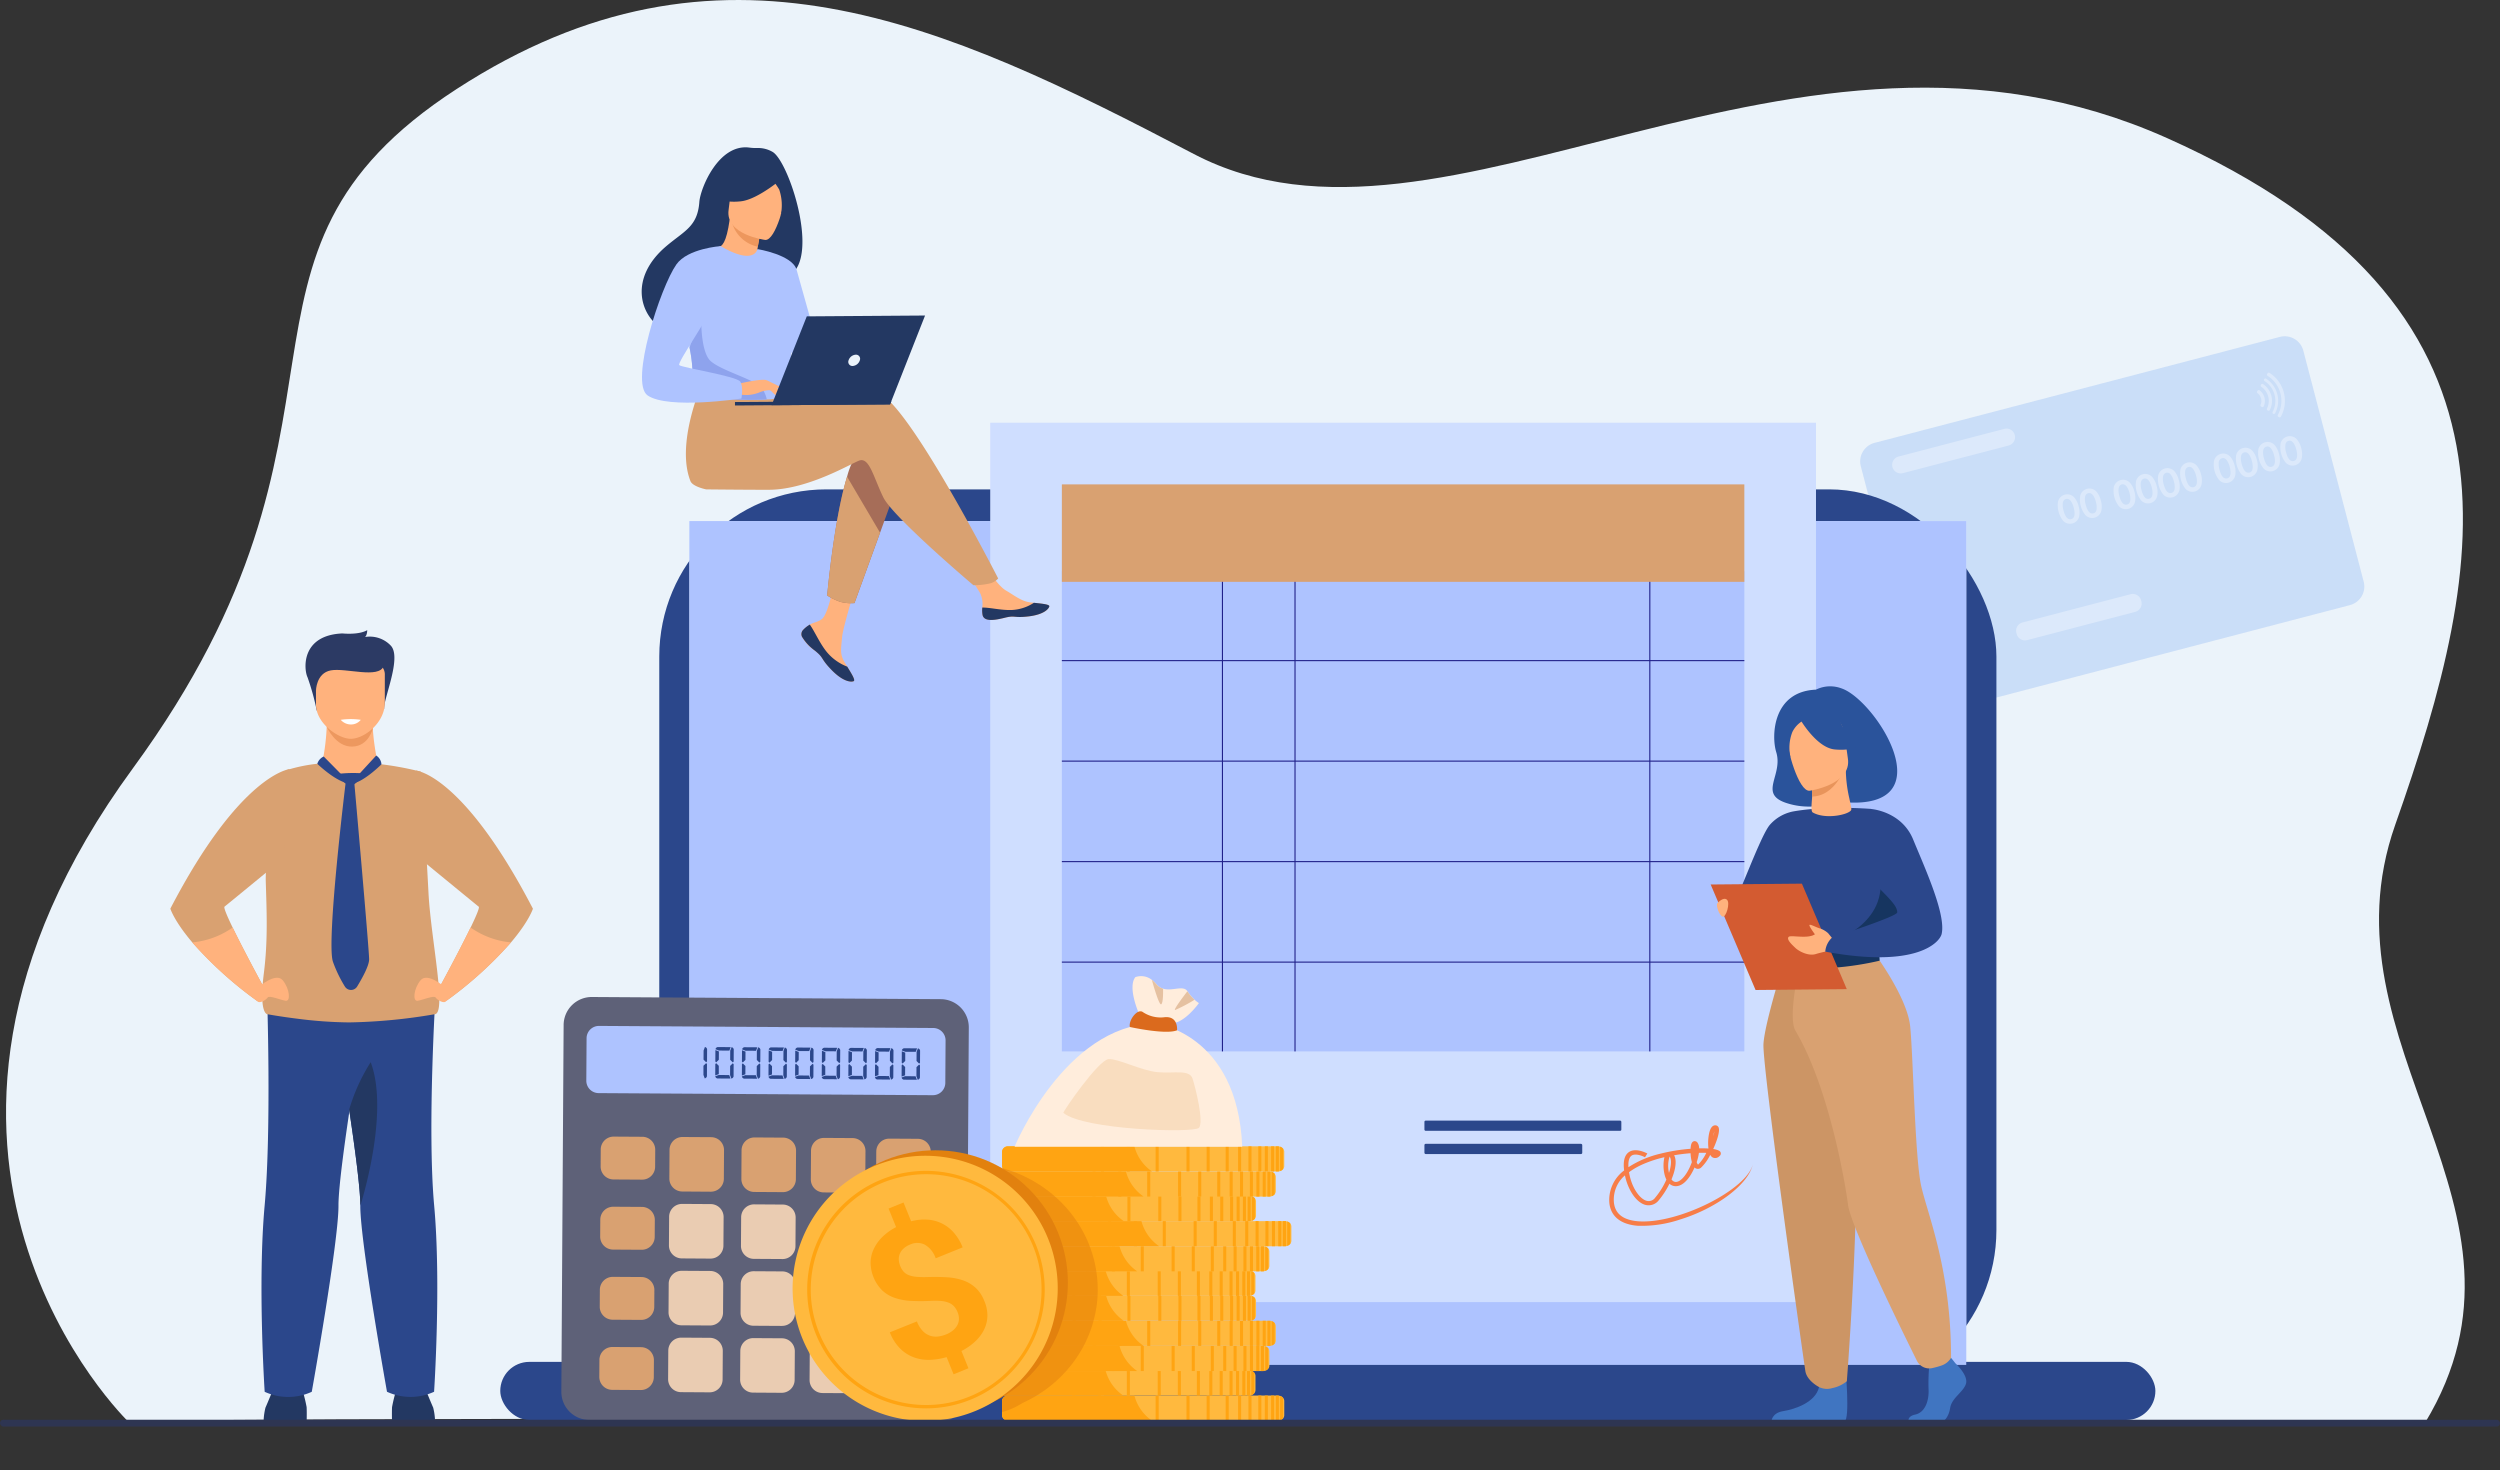 <svg xmlns="http://www.w3.org/2000/svg" width="505" height="296.938" viewBox="0 0 505 296.938">
  <rect x="0" y="0" width="505" height="296.938" fill="#333333" stroke="none"/>
  <g id="politicas-01" transform="translate(-22.42 -22.648)">
    <path id="Trazado_110789" data-name="Trazado 110789" d="M53.422,309.954s-56.394-53.976.806-132.123c51.108-69.826,12.945-103.186,65.4-137.209,53.024-34.4,98.138-13.455,148.894,13.131S389.371,16.693,465.1,50.531s64.841,85.558,46.108,138.735c-15.814,44.891,32.274,77.326,6.043,120.756C517.252,310.021,51.81,308.334,53.422,309.954Z" transform="translate(-4.955)" fill="#ebf3fa"/>
    <g id="Grupo_59816" data-name="Grupo 59816" transform="translate(398.173 90.574)" opacity="0.5">
      <path id="Trazado_110797" data-name="Trazado 110797" d="M2009.968,342.191l12.2,46.687a3.884,3.884,0,0,1-2.766,4.725l-81.9,21.408a3.884,3.884,0,0,1-4.725-2.766l-12.2-46.687a3.884,3.884,0,0,1,2.766-4.725l81.9-21.408A3.886,3.886,0,0,1,2009.968,342.191Z" transform="translate(-1920.451 -339.3)" fill="#aac9f5"/>
      <path id="Trazado_110798" data-name="Trazado 110798" d="M2103.964,606.392l-21.827,5.707a1.74,1.74,0,0,1-2.118-1.241l-.055-.209a1.742,1.742,0,0,1,1.24-2.12l21.835-5.705a1.741,1.741,0,0,1,2.118,1.241l.055.209A1.74,1.74,0,0,1,2103.964,606.392Z" transform="translate(-2048.407 -550.721)" fill="#cde0fb"/>
      <path id="Trazado_110799" data-name="Trazado 110799" d="M2126.705,503.342a4.21,4.21,0,0,1,.095,2.066,1.9,1.9,0,0,1-3.23.846,5.01,5.01,0,0,1-1.029-3.9,1.916,1.916,0,0,1,3.251-.849A4.229,4.229,0,0,1,2126.705,503.342Zm-1,.259a4.11,4.11,0,0,0-.5-1.213q-.46-.7-1.053-.541c-.407.107-.628.433-.666.988a4,4,0,0,0,.154,1.312q.533,2.037,1.581,1.764c.395-.1.618-.435.651-.988A4.158,4.158,0,0,0,2125.7,503.6Z" transform="translate(-2082.569 -468.977)" fill="#cde0fb"/>
      <path id="Trazado_110800" data-name="Trazado 110800" d="M2149.374,497.419a4.215,4.215,0,0,1,.095,2.066,1.9,1.9,0,0,1-3.234.844,4.985,4.985,0,0,1-1.029-3.9,1.916,1.916,0,0,1,3.25-.849A4.221,4.221,0,0,1,2149.374,497.419Zm-1,.259a4.143,4.143,0,0,0-.5-1.213c-.309-.464-.658-.644-1.055-.541s-.626.433-.664.988a3.99,3.99,0,0,0,.154,1.312q.53,2.035,1.571,1.764c.395-.1.618-.435.653-.988A4.106,4.106,0,0,0,2148.37,497.678Z" transform="translate(-2100.755 -464.225)" fill="#cde0fb"/>
      <path id="Trazado_110801" data-name="Trazado 110801" d="M2183.757,488.431a4.207,4.207,0,0,1,.095,2.064,1.9,1.9,0,0,1-3.234.846,5,5,0,0,1-1.029-3.9,1.916,1.916,0,0,1,3.249-.849A4.205,4.205,0,0,1,2183.757,488.431Zm-1,.257a4.15,4.15,0,0,0-.5-1.213q-.461-.693-1.054-.541t-.666.988a4,4,0,0,0,.154,1.312q.534,2.039,1.58,1.766c.4-.1.619-.437.652-.988A4.175,4.175,0,0,0,2182.756,488.688Z" transform="translate(-2128.347 -457.011)" fill="#cde0fb"/>
      <path id="Trazado_110802" data-name="Trazado 110802" d="M2206.442,482.5a4.215,4.215,0,0,1,.1,2.066,1.9,1.9,0,0,1-3.234.846,4.987,4.987,0,0,1-1.029-3.9,1.916,1.916,0,0,1,3.249-.849A4.246,4.246,0,0,1,2206.442,482.5Zm-1,.259a4.153,4.153,0,0,0-.5-1.213q-.463-.7-1.055-.541t-.664.988a4.009,4.009,0,0,0,.154,1.312q.529,2.039,1.571,1.766.593-.156.654-.988a4.119,4.119,0,0,0-.162-1.324Z" transform="translate(-2146.55 -452.252)" fill="#cde0fb"/>
      <path id="Trazado_110803" data-name="Trazado 110803" d="M2229.133,476.569a4.19,4.19,0,0,1,.1,2.066,1.9,1.9,0,0,1-3.236.846,5,5,0,0,1-1.027-3.9,1.916,1.916,0,0,1,3.249-.849A4.224,4.224,0,0,1,2229.133,476.569Zm-1,.259a4.146,4.146,0,0,0-.5-1.213q-.462-.7-1.055-.541t-.664.988a4.062,4.062,0,0,0,.152,1.312q.534,2.037,1.581,1.766.593-.156.654-.988A4.164,4.164,0,0,0,2228.131,476.827Z" transform="translate(-2164.76 -447.494)" fill="#cde0fb"/>
      <path id="Trazado_110804" data-name="Trazado 110804" d="M2251.823,470.639a4.189,4.189,0,0,1,.095,2.066,1.9,1.9,0,0,1-3.234.846,5,5,0,0,1-1.028-3.9,1.916,1.916,0,0,1,3.25-.849A4.223,4.223,0,0,1,2251.823,470.639Zm-1,.259a4.154,4.154,0,0,0-.5-1.213q-.462-.7-1.055-.541c-.4.107-.628.433-.665.988a3.99,3.99,0,0,0,.154,1.312q.534,2.037,1.58,1.766.593-.156.652-.988A4.162,4.162,0,0,0,2250.821,470.9Z" transform="translate(-2182.967 -442.735)" fill="#cde0fb"/>
      <path id="Trazado_110805" data-name="Trazado 110805" d="M2286.2,461.65a4.187,4.187,0,0,1,.1,2.064,1.9,1.9,0,0,1-3.236.845,4.994,4.994,0,0,1-1.028-3.9,1.916,1.916,0,0,1,3.25-.849A4.225,4.225,0,0,1,2286.2,461.65Zm-1,.257a4.2,4.2,0,0,0-.5-1.213q-.463-.7-1.055-.541a.96.96,0,0,0-.666.988,4.1,4.1,0,0,0,.154,1.312q.533,2.039,1.581,1.766.593-.158.654-.988A4.177,4.177,0,0,0,2285.2,461.907Z" transform="translate(-2210.554 -435.521)" fill="#cde0fb"/>
      <path id="Trazado_110806" data-name="Trazado 110806" d="M2308.892,455.721a4.2,4.2,0,0,1,.094,2.064,1.9,1.9,0,0,1-3.233.845,4.994,4.994,0,0,1-1.027-3.9,1.916,1.916,0,0,1,3.25-.849A4.223,4.223,0,0,1,2308.892,455.721Zm-1,.257a4.2,4.2,0,0,0-.5-1.213q-.463-.7-1.055-.541t-.666.988a4,4,0,0,0,.154,1.312q.533,2.039,1.581,1.766c.4-.1.618-.437.652-.988A4.155,4.155,0,0,0,2307.89,455.978Z" transform="translate(-2228.762 -430.763)" fill="#cde0fb"/>
      <path id="Trazado_110807" data-name="Trazado 110807" d="M2331.573,449.791a4.213,4.213,0,0,1,.095,2.064,1.9,1.9,0,0,1-3.234.845,4.986,4.986,0,0,1-1.029-3.9,1.916,1.916,0,0,1,3.25-.849A4.229,4.229,0,0,1,2331.573,449.791Zm-1,.257a4.132,4.132,0,0,0-.5-1.213c-.308-.464-.658-.644-1.055-.541s-.626.435-.664.988a3.977,3.977,0,0,0,.155,1.312q.531,2.039,1.58,1.766.593-.158.652-.988a4.106,4.106,0,0,0-.17-1.326Z" transform="translate(-2246.961 -426.004)" fill="#cde0fb"/>
      <path id="Trazado_110808" data-name="Trazado 110808" d="M2354.263,443.859a4.218,4.218,0,0,1,.1,2.066,1.9,1.9,0,0,1-3.234.846,4.988,4.988,0,0,1-1.029-3.9,1.916,1.916,0,0,1,3.249-.849,4.248,4.248,0,0,1,.919,1.841Zm-1,.259a4.172,4.172,0,0,0-.5-1.213q-.463-.7-1.055-.541t-.664.988a4,4,0,0,0,.154,1.312q.529,2.037,1.58,1.766.593-.156.654-.988a4.109,4.109,0,0,0-.171-1.324Z" transform="translate(-2265.169 -421.245)" fill="#cde0fb"/>
      <path id="Trazado_110809" data-name="Trazado 110809" d="M1976.693,437.13l-21.361,5.583a1.74,1.74,0,0,1-2.117-1.241h0a1.74,1.74,0,0,1,1.24-2.118l21.361-5.583a1.738,1.738,0,0,1,2.118,1.239h0A1.742,1.742,0,0,1,1976.693,437.13Z" transform="translate(-1946.697 -415.064)" fill="#cde0fb"/>
      <path id="Trazado_110810" data-name="Trazado 110810" d="M2327.724,395.817a2.648,2.648,0,0,0-.988-1.466.285.285,0,0,0-.417.087l-.073.128a.282.282,0,0,0,.073.366,1.946,1.946,0,0,1,.613,2.343.285.285,0,0,0,.115.356l.128.075a.284.284,0,0,0,.4-.128,2.651,2.651,0,0,0,.144-1.76Z" transform="translate(-2246.052 -383.431)" fill="#cde0fb"/>
      <path id="Trazado_110811" data-name="Trazado 110811" d="M2332.168,390.389a4.082,4.082,0,0,0-1.673-2.357.283.283,0,0,0-.4.1l-.041.073a.284.284,0,0,0,.089.377,3.438,3.438,0,0,1,1.146,4.382.285.285,0,0,0,.107.373l.071.043a.283.283,0,0,0,.4-.113A4.067,4.067,0,0,0,2332.168,390.389Z" transform="translate(-2249.111 -378.371)" fill="#cde0fb"/>
      <path id="Trazado_110812" data-name="Trazado 110812" d="M2336.043,385.641a5.331,5.331,0,0,0-2.263-3.133.284.284,0,0,0-.4.1h0a.28.28,0,0,0,.091.377,4.775,4.775,0,0,1,1.629,6.233.281.281,0,0,0,.1.373h0a.284.284,0,0,0,.4-.109A5.333,5.333,0,0,0,2336.043,385.641Z" transform="translate(-2251.78 -373.938)" fill="#cde0fb"/>
      <path id="Trazado_110813" data-name="Trazado 110813" d="M2339.846,380.515a6.688,6.688,0,0,0-2.9-3.967.285.285,0,0,0-.4.1l-.073.124a.283.283,0,0,0,.095.379,5.991,5.991,0,0,1,2.064,7.9.281.281,0,0,0,.1.375l.124.075a.285.285,0,0,0,.4-.111A6.685,6.685,0,0,0,2339.846,380.515Z" transform="translate(-2254.263 -369.156)" fill="#cde0fb"/>
    </g>
    <rect id="Rectángulo_28159" data-name="Rectángulo 28159" width="270.104" height="183.375" rx="33.78" transform="translate(155.592 121.5)" fill="#2b478b"/>
    <rect id="Rectángulo_28160" data-name="Rectángulo 28160" width="257.92" height="175.103" transform="translate(161.682 127.907)" fill="#dde7fe"/>
    <rect id="Rectángulo_28161" data-name="Rectángulo 28161" width="334.335" height="11.738" rx="5.869" transform="translate(123.474 297.747)" fill="#2b478b"/>
    <rect id="Rectángulo_28162" data-name="Rectángulo 28162" width="257.92" height="170.451" transform="translate(161.682 127.907)" fill="#aec3ff"/>
    <path id="Trazado_110814" data-name="Trazado 110814" d="M291.94,1448.073a12.934,12.934,0,0,1,.381-3.358c.381-.836,1.778-4.255,1.778-4.255h5.456a30.153,30.153,0,0,1,1.079,4.136c.063,1.019,0,3.481,0,3.481Z" transform="translate(-216.277 -1137.724)" fill="#233862"/>
    <path id="Trazado_110815" data-name="Trazado 110815" d="M431.888,1448.073a12.934,12.934,0,0,0-.381-3.358c-.381-.836-1.778-4.255-1.778-4.255h-5.454a30.161,30.161,0,0,0-1.079,4.136c-.063,1.019,0,3.481,0,3.481Z" transform="translate(-321.581 -1137.724)" fill="#233862"/>
    <path id="Trazado_110816" data-name="Trazado 110816" d="M328.307,750.092a46.3,46.3,0,0,1-.952,8.137L321.33,762.2l22.681,3.208-5.409-7.062s-1.634-7.534-.776-10.322S328.307,750.092,328.307,750.092Z" transform="translate(-239.861 -581.386)" fill="#ffb27d"/>
    <path id="Trazado_110817" data-name="Trazado 110817" d="M356.49,765.88s1.794,4.079,5.172,3.989,4.148-3.7,4.148-3.7Z" transform="translate(-268.075 -596.407)" fill="#ed985f"/>
    <path id="Trazado_110818" data-name="Trazado 110818" d="M337.073,683.215a49.18,49.18,0,0,0-1.853-6.7c-.763-1.569-1.395-8.51,7.043-8.87,0,0,3.236.36,5.012-.66,0,0,0,1.019-.445,1.383a5.828,5.828,0,0,1,5.2,1.738c2.284,2.4-1.523,10.788-1.331,12.768Z" transform="translate(-250.674 -517.044)" fill="#2c3a64"/>
    <path id="Trazado_110819" data-name="Trazado 110819" d="M352.464,715.467c-2.448-.039-6.954-3.119-6.954-6.934v-5.95a2.431,2.431,0,0,1,2.284-2.533h9.34a2.425,2.425,0,0,1,2.284,2.533V708.2C359.417,712.2,355.271,715.514,352.464,715.467Z" transform="translate(-259.264 -543.582)" fill="#ffb27d"/>
    <path id="Trazado_110820" data-name="Trazado 110820" d="M344.244,700.323s.012-3.576,3.011-4.125,9.707,1.742,10.658-.865-12.967-2.568-13.668-.9S344.244,700.323,344.244,700.323Z" transform="translate(-257.998 -538.136)" fill="#2c3a64"/>
    <path id="Trazado_110821" data-name="Trazado 110821" d="M290.917,1036.56s.954,27.542-.472,43.263.01,37.583.01,37.583a11.386,11.386,0,0,0,9.514,0s5.427-30.357,5.393-37.583c-.038-7.7,5.907-42.054,5.907-42.054Z" transform="translate(-214.571 -813.615)" fill="#2b478b"/>
    <path id="Trazado_110822" data-name="Trazado 110822" d="M381.8,1117.214a11.387,11.387,0,0,1-9.514,0s-5.427-30.359-5.391-37.584c.014-3.25-1.035-11.26-2.256-19.421-1.667-11.169-3.643-22.633-3.643-22.633l21.138-1.247s-1.744,27.588-.316,43.3S381.8,1117.214,381.8,1117.214Z" transform="translate(-271.694 -813.43)" fill="#2b478b"/>
    <path id="Trazado_110823" data-name="Trazado 110823" d="M325.333,853.835a111.837,111.837,0,0,1-17.234,1.647,87.953,87.953,0,0,1-10.585-.764c-3.429-.429-5.889-.883-5.889-.883s-1.827.15-.749-8.36c.822-6.478.565-12.325.381-18.342-.02-.67,0-1.46.037-2.341.352-7.015,2.6-19.644,4.309-20.322a32.814,32.814,0,0,1,7.041-1.33c0,.083,2.61,3.686,5.705,4.091a10.723,10.723,0,0,0,5.541-3.975,63.854,63.854,0,0,1,8.692,1.58s.324,1.339,1.547,24.549C324.606,838.584,327.928,853.865,325.333,853.835Z" transform="translate(-215.15 -626.306)" fill="#d9a171"/>
    <path id="Trazado_110824" data-name="Trazado 110824" d="M381.7,1137.76c.014-3.25-1.035-11.26-2.256-19.421a37.475,37.475,0,0,1,4.346-9.569C387.692,1119.11,381.7,1137.76,381.7,1137.76Z" transform="translate(-286.491 -871.559)" fill="#233862"/>
    <path id="Trazado_110825" data-name="Trazado 110825" d="M207.544,836.873c-.215.17.535,1.924,1.638,4.212,2.274,4.7,6.047,11.638,6.047,11.638a19.657,19.657,0,0,1-1.146,3.161,78.134,78.134,0,0,1-13.056-11.8c-3.674-4.324-4.427-6.806-4.427-6.806,14.139-27.189,24.087-28.19,24.087-28.19l-1.175,17.977S208.2,836.36,207.544,836.873Z" transform="translate(-139.771 -631.081)" fill="#d9a171"/>
    <path id="Trazado_110826" data-name="Trazado 110826" d="M285,1024.265s3.427-3,4.822-1.319,1.65,4.316.571,4.137-3.3-1.14-3.617-.66-1.738,1.4-2.173.667S285,1024.265,285,1024.265Z" transform="translate(-210.285 -802.279)" fill="#ffb27d"/>
    <path id="Trazado_110827" data-name="Trazado 110827" d="M233.242,982.7a19.658,19.658,0,0,1-1.146,3.161,78.119,78.119,0,0,1-13.056-11.8,16.854,16.854,0,0,0,8.155-3.009C229.469,975.75,233.242,982.7,233.242,982.7Z" transform="translate(-157.778 -761.046)" fill="#ffb27d"/>
    <path id="Trazado_110828" data-name="Trazado 110828" d="M471.409,838.436s-.755,2.481-4.427,6.806a78.471,78.471,0,0,1-13.058,11.8,19.883,19.883,0,0,1-1.146-3.161s3.775-6.938,6.047-11.638c1.1-2.288,1.855-4.042,1.64-4.212-.508-.4-7.42-6.073-10.5-8.6l-1.466-1.2-.705-17.7S457.27,811.247,471.409,838.436Z" transform="translate(-341.339 -632.228)" fill="#d9a171"/>
    <path id="Trazado_110829" data-name="Trazado 110829" d="M452.228,1024.265s-3.425-3-4.822-1.319-1.65,4.316-.571,4.137,3.3-1.14,3.617-.66,1.738,1.4,2.173.667S452.228,1024.265,452.228,1024.265Z" transform="translate(-340.036 -802.279)" fill="#ffb27d"/>
    <path id="Trazado_110830" data-name="Trazado 110830" d="M473,982.7a19.652,19.652,0,0,0,1.146,3.161,78.04,78.04,0,0,0,13.056-11.8,16.854,16.854,0,0,1-8.155-3.009C476.783,975.75,473,982.7,473,982.7Z" transform="translate(-361.569 -761.046)" fill="#ffb27d"/>
    <path id="Trazado_110831" data-name="Trazado 110831" d="M348.174,796.21a2.329,2.329,0,0,0-1.294,1.474s4.04,3.927,6.683,3.986Z" transform="translate(-260.363 -620.745)" fill="#2b478b"/>
    <path id="Trazado_110832" data-name="Trazado 110832" d="M380.71,800.86l5.215-5.66a2.307,2.307,0,0,1,1.061,1.778C386.986,796.97,382.952,801.01,380.71,800.86Z" transform="translate(-287.51 -619.935)" fill="#2b478b"/>
    <path id="Trazado_110833" data-name="Trazado 110833" d="M364.275,821.644s-3.979,32.459-2.594,36.414a26.346,26.346,0,0,0,2.428,5.03,1.452,1.452,0,0,0,2.442,0c1.057-1.732,2.438-4.241,2.438-5.514,0-2.062-3.02-35.954-3.02-35.954Z" transform="translate(-272.006 -641.135)" fill="#2b478b"/>
    <path id="Trazado_110834" data-name="Trazado 110834" d="M369.366,813.144a26.48,26.48,0,0,1,3.87-.089.381.381,0,0,1,.31.571c-.411.7-1.248,1.906-2.124,1.906C370.192,815.533,368.276,813.223,369.366,813.144Z" transform="translate(-278.148 -634.226)" fill="#2b478b"/>
    <path id="Trazado_110835" data-name="Trazado 110835" d="M370.84,758.062a2.724,2.724,0,0,0,2.094.94,2.523,2.523,0,0,0,1.958-.94A14.058,14.058,0,0,0,370.84,758.062Z" transform="translate(-279.59 -590.01)" fill="#fff"/>
    <rect id="Rectángulo_28163" data-name="Rectángulo 28163" width="166.804" height="177.632" transform="translate(222.446 108.039)" fill="#cfdeff"/>
    <rect id="Rectángulo_28164" data-name="Rectángulo 28164" width="31.88" height="2.062" rx="0.25" transform="translate(310.154 253.702)" fill="#2b478b"/>
    <rect id="Rectángulo_28165" data-name="Rectángulo 28165" width="39.778" height="2.062" rx="0.24" transform="translate(310.154 249.012)" fill="#2b478b"/>
    <rect id="Rectángulo_28166" data-name="Rectángulo 28166" width="137.865" height="96.998" transform="translate(236.914 138.035)" fill="#aec3ff"/>
    <rect id="Rectángulo_28167" data-name="Rectángulo 28167" width="0.221" height="102.472" transform="translate(269.243 132.561)" fill="#1f1f89"/>
    <rect id="Rectángulo_28168" data-name="Rectángulo 28168" width="0.221" height="102.472" transform="translate(355.574 132.561)" fill="#1f1f89"/>
    <rect id="Rectángulo_28169" data-name="Rectángulo 28169" width="0.221" height="102.472" transform="translate(283.903 132.561)" fill="#1f1f89"/>
    <rect id="Rectángulo_28170" data-name="Rectángulo 28170" width="137.865" height="0.221" transform="translate(236.914 216.885)" fill="#1f1f89"/>
    <rect id="Rectángulo_28171" data-name="Rectángulo 28171" width="137.865" height="0.221" transform="translate(236.914 196.585)" fill="#1f1f89"/>
    <rect id="Rectángulo_28172" data-name="Rectángulo 28172" width="137.865" height="0.221" transform="translate(236.914 176.285)" fill="#1f1f89"/>
    <rect id="Rectángulo_28173" data-name="Rectángulo 28173" width="137.865" height="0.221" transform="translate(236.914 155.984)" fill="#1f1f89"/>
    <rect id="Rectángulo_28174" data-name="Rectángulo 28174" width="137.865" height="19.684" transform="translate(236.914 120.495)" fill="#d9a171"/>
    <path id="Trazado_110836" data-name="Trazado 110836" d="M1682.173,1192.345a24.321,24.321,0,0,1-8.524,1.26c-3.633-.286-5.68-2.084-5.76-5.065a7.463,7.463,0,0,1,3.011-6.112c-.02-.162-.036-.324-.049-.486-.133-1.667.245-2.766,1.122-3.291,1.419-.836,3.526.308,3.615.356l-.472.762c-.472-.261-1.875-.831-2.651-.37-.67.4-.749,1.486-.692,2.371a20.387,20.387,0,0,1,6.462-2.73,36.376,36.376,0,0,1,6.088-.988,4.75,4.75,0,0,1,.053-.545c.063-.409.214-.887.64-.988a.718.718,0,0,1,.753.372,2.048,2.048,0,0,1,.286,1.071c.676-.014,1.3,0,1.861.036a.046.046,0,0,1,.016-.034,9.53,9.53,0,0,1,.144-3.07c.235-1.019.624-1.537,1.167-1.58a.719.719,0,0,1,.739.433c.3.691-.265,2.568-1.09,4.346.772.125,1.3.326,1.464.61a.632.632,0,0,1-.2.826,1.149,1.149,0,0,1-1.365.276,1.269,1.269,0,0,1-.5-.541,9.125,9.125,0,0,1-1.841,2.588.958.958,0,0,1-1.086.148.981.981,0,0,1-.235-.178,11.739,11.739,0,0,1-.711,1.383c-.976,1.62-2.076,2.452-3.18,2.4a1.854,1.854,0,0,1-1.185-.5,16.23,16.23,0,0,1-2.139,3.325,2.585,2.585,0,0,1-2.79.934c-1.812-.533-3.449-3.008-4.062-5.938a6.431,6.431,0,0,0-2.248,5.061c.069,2.542,1.721,3.951,4.905,4.208,8.042.632,22.141-6.428,23.21-11.624h0C1696.066,1185.328,1689.375,1190.14,1682.173,1192.345Zm-10.285-9.565c.49,3.092,2.13,5.363,3.521,5.774a1.617,1.617,0,0,0,1.778-.646,15.038,15.038,0,0,0,2.248-3.629,5.058,5.058,0,0,1-.395-1.152,7.841,7.841,0,0,1,0-3.376,24.44,24.44,0,0,0-4.4,1.446,14.57,14.57,0,0,0-2.75,1.582Zm8.584,1.446a1.071,1.071,0,0,0,.822.527c.705.03,1.557-.684,2.327-1.958a11.319,11.319,0,0,0,.962-2.054,8.213,8.213,0,0,1-.261-1.792c-1.035.079-2.163.212-3.325.409C1681.6,1180.472,1681.253,1182.353,1680.472,1184.226Zm5.085-3.469c.146.415.276.5.278.5a8.285,8.285,0,0,0,1.66-2.384c-.444-.016-.942-.018-1.488,0a10.253,10.253,0,0,1-.45,1.887Zm-5.478-1.132a6.384,6.384,0,0,0-.119,3.3C1680.429,1181.46,1680.524,1180.2,1680.079,1179.625Zm9.19-.563Zm-.138-4.524a5.14,5.14,0,0,0-.221.922A6.227,6.227,0,0,0,1689.131,1174.538Z" transform="translate(-1320.406 -923.349)" fill="#f77d48"/>
    <path id="Trazado_110837" data-name="Trazado 110837" d="M672.5,1127.988l-70.454-.439a5.687,5.687,0,0,1-5.652-5.729l.46-74.059a5.687,5.687,0,0,1,5.729-5.652l70.462.439a5.691,5.691,0,0,1,5.654,5.729l-.462,74.059a5.685,5.685,0,0,1-5.737,5.652Z" transform="translate(-460.582 -818.068)" fill="#5e6178"/>
    <path id="Trazado_110838" data-name="Trazado 110838" d="M691.931,1085.674l-67.506-.421a2.5,2.5,0,0,1-2.485-2.517l.053-8.572a2.5,2.5,0,0,1,2.527-2.485l67.506.421a2.5,2.5,0,0,1,2.485,2.515l-.053,8.571a2.5,2.5,0,0,1-2.527,2.487Z" transform="translate(-481.085 -841.796)" fill="#aec3ff"/>
    <path id="Trazado_110839" data-name="Trazado 110839" d="M714.818,1264.735l-5.78-.038a2.612,2.612,0,0,1-2.6-2.63l.036-5.78a2.614,2.614,0,0,1,2.631-2.6l5.778.036a2.615,2.615,0,0,1,2.6,2.631l-.037,5.778A2.614,2.614,0,0,1,714.818,1264.735Z" transform="translate(-548.893 -987.85)" fill="#eaccb2"/>
    <path id="Trazado_110840" data-name="Trazado 110840" d="M714.38,1333.119l-5.778-.035a2.616,2.616,0,0,1-2.6-2.635l.036-5.778a2.617,2.617,0,0,1,2.631-2.6l5.78.035a2.614,2.614,0,0,1,2.6,2.631l-.036,5.78a2.613,2.613,0,0,1-2.629,2.6Z" transform="translate(-548.539 -1042.722)" fill="#eaccb2"/>
    <path id="Trazado_110841" data-name="Trazado 110841" d="M713.968,1401.5l-5.78-.036a2.613,2.613,0,0,1-2.6-2.631l.036-5.781a2.614,2.614,0,0,1,2.631-2.6l5.778.036a2.617,2.617,0,0,1,2.6,2.639l-.037,5.78A2.614,2.614,0,0,1,713.968,1401.5Z" transform="translate(-548.21 -1097.601)" fill="#eaccb2"/>
    <path id="Trazado_110842" data-name="Trazado 110842" d="M788.458,1265.185l-5.778-.036a2.615,2.615,0,0,1-2.6-2.631l.037-5.778a2.614,2.614,0,0,1,2.629-2.6l5.78.038a2.612,2.612,0,0,1,2.6,2.629l-.036,5.781a2.613,2.613,0,0,1-2.633,2.6Z" transform="translate(-607.985 -988.211)" fill="#eaccb2"/>
    <path id="Trazado_110843" data-name="Trazado 110843" d="M788.038,1333.574l-5.78-.036a2.614,2.614,0,0,1-2.6-2.631l.035-5.78a2.613,2.613,0,0,1,2.631-2.6l5.778.036a2.615,2.615,0,0,1,2.6,2.625l-.036,5.781a2.614,2.614,0,0,1-2.631,2.6Z" transform="translate(-607.648 -1043.091)" fill="#eaccb2"/>
    <path id="Trazado_110844" data-name="Trazado 110844" d="M787.608,1401.965l-5.778-.038a2.613,2.613,0,0,1-2.6-2.629l.035-5.78a2.614,2.614,0,0,1,2.631-2.6l5.78.036a2.613,2.613,0,0,1,2.6,2.631l-.036,5.778A2.616,2.616,0,0,1,787.608,1401.965Z" transform="translate(-607.303 -1097.971)" fill="#eaccb2"/>
    <path id="Trazado_110845" data-name="Trazado 110845" d="M859.056,1334.039l-5.778-.036a2.614,2.614,0,0,1-2.6-2.631l.036-5.778a2.616,2.616,0,0,1,2.631-2.594l5.778.036a2.617,2.617,0,0,1,2.6,2.631l-.038,5.78A2.614,2.614,0,0,1,859.056,1334.039Z" transform="translate(-664.638 -1043.468)" fill="#2b478b"/>
    <path id="Trazado_110846" data-name="Trazado 110846" d="M858.628,1402.4l-5.78-.035a2.614,2.614,0,0,1-2.6-2.631l.036-5.78a2.614,2.614,0,0,1,2.631-2.6l5.78.036a2.614,2.614,0,0,1,2.6,2.631l-.036,5.779A2.616,2.616,0,0,1,858.628,1402.4Z" transform="translate(-664.293 -1098.324)" fill="#eaccb2"/>
    <path id="Trazado_110847" data-name="Trazado 110847" d="M644.968,1193.554l-5.78-.036a2.614,2.614,0,0,1-2.6-2.631l.02-3.427a2.618,2.618,0,0,1,2.629-2.6l5.78.036a2.614,2.614,0,0,1,2.6,2.631l-.02,3.428A2.618,2.618,0,0,1,644.968,1193.554Z" transform="translate(-492.841 -932.618)" fill="#d9a171"/>
    <path id="Trazado_110848" data-name="Trazado 110848" d="M644.508,1265.262l-5.78-.036a2.613,2.613,0,0,1-2.6-2.631l.022-3.427a2.614,2.614,0,0,1,2.631-2.6l5.778.036a2.616,2.616,0,0,1,2.606,2.631l-.022,3.427a2.614,2.614,0,0,1-2.637,2.6Z" transform="translate(-492.472 -990.161)" fill="#d9a171"/>
    <path id="Trazado_110849" data-name="Trazado 110849" d="M644.058,1336.964l-5.778-.036a2.617,2.617,0,0,1-2.6-2.631l.022-3.427a2.616,2.616,0,0,1,2.631-2.6l5.78.036a2.613,2.613,0,0,1,2.6,2.631l-.022,3.428A2.616,2.616,0,0,1,644.058,1336.964Z" transform="translate(-492.111 -1047.697)" fill="#d9a171"/>
    <path id="Trazado_110850" data-name="Trazado 110850" d="M643.618,1408.692l-5.78-.036a2.614,2.614,0,0,1-2.6-2.631l.022-3.428a2.614,2.614,0,0,1,2.631-2.6l5.778.036a2.615,2.615,0,0,1,2.6,2.631l-.022,3.427A2.613,2.613,0,0,1,643.618,1408.692Z" transform="translate(-491.758 -1105.257)" fill="#d9a171"/>
    <path id="Trazado_110851" data-name="Trazado 110851" d="M715.222,1196.32l-5.782-.041a2.618,2.618,0,0,1-2.6-2.631l.036-5.78a2.613,2.613,0,0,1,2.631-2.6l5.78.035a2.614,2.614,0,0,1,2.6,2.632l-.036,5.78a2.613,2.613,0,0,1-2.627,2.6Z" transform="translate(-549.213 -932.947)" fill="#d9a171"/>
    <path id="Trazado_110852" data-name="Trazado 110852" d="M788.888,1196.8l-5.78-.036a2.614,2.614,0,0,1-2.6-2.631l.035-5.781a2.614,2.614,0,0,1,2.629-2.6l5.78.036a2.614,2.614,0,0,1,2.6,2.631l-.035,5.778A2.617,2.617,0,0,1,788.888,1196.8Z" transform="translate(-608.33 -933.34)" fill="#d9a171"/>
    <path id="Trazado_110853" data-name="Trazado 110853" d="M859.908,1197.245l-5.78-.035a2.613,2.613,0,0,1-2.6-2.631l.036-5.78a2.613,2.613,0,0,1,2.625-2.6l5.778.035a2.618,2.618,0,0,1,2.6,2.631l-.038,5.778A2.613,2.613,0,0,1,859.908,1197.245Z" transform="translate(-665.32 -933.693)" fill="#d9a171"/>
    <path id="Trazado_110854" data-name="Trazado 110854" d="M926.218,1266.375l-5.78-.035a2.616,2.616,0,0,1-2.6-2.631l.036-5.78a2.614,2.614,0,0,1,2.631-2.6l5.78.036a2.614,2.614,0,0,1,2.6,2.632l-.036,5.78A2.616,2.616,0,0,1,926.218,1266.375Z" transform="translate(-718.531 -989.166)" fill="#f99746"/>
    <path id="Trazado_110855" data-name="Trazado 110855" d="M926.648,1197.985l-5.78-.035a2.614,2.614,0,0,1-2.6-2.632l.035-5.778a2.616,2.616,0,0,1,2.631-2.6l5.778.035a2.618,2.618,0,0,1,2.6,2.632l-.036,5.78a2.612,2.612,0,0,1-2.631,2.6Z" transform="translate(-718.876 -934.287)" fill="#d9a171"/>
    <path id="Trazado_110856" data-name="Trazado 110856" d="M925.376,1348.271l-5.78-.036a2.614,2.614,0,0,1-2.6-2.63l.121-19.289a2.613,2.613,0,0,1,2.631-2.6l5.778.036a2.615,2.615,0,0,1,2.6,2.631l-.12,19.289A2.614,2.614,0,0,1,925.376,1348.271Z" transform="translate(-717.857 -1044.046)" fill="#f99746"/>
    <path id="Trazado_110857" data-name="Trazado 110857" d="M741.738,1095.766l.012-1.851.269-.705a.569.569,0,0,1,.439.445l-.016,2.469-.178.174Zm.525.709.174.176-.014,2.469a.569.569,0,0,1-.445.439l-.259-.708V1097Z" transform="translate(-577.203 -859.073)" fill="#2b478b"/>
    <path id="Trazado_110858" data-name="Trazado 110858" d="M754.5,1094.183l-.012,1.675-.531.526-.176-.178.014-2.292Zm-.737,4.844.014-2.292.178-.176.525.531v1.675Zm3.082.636-2.645-.016a.569.569,0,0,1-.437-.444l.707-.259,2.116.012Zm-.229-5.644-2.108-.014-.7-.269a.567.567,0,0,1,.445-.437l2.635.016Zm.166,1.853.01-1.851.269-.705a.569.569,0,0,1,.439.444l-.016,2.469-.176.174Zm.524.707.176.178-.016,2.469a.565.565,0,0,1-.445.438l-.259-.707.012-1.851Z" transform="translate(-586.865 -859.146)" fill="#2b478b"/>
    <path id="Trazado_110859" data-name="Trazado 110859" d="M781.733,1094.343l-.01,1.677-.533.526-.176-.178.016-2.293Zm-.733,4.846.016-2.294.176-.174.527.531-.012,1.675Zm3.084.636-2.645-.016a.569.569,0,0,1-.439-.445l.707-.259,2.116.012Zm-.229-5.644-2.108-.014-.7-.269a.567.567,0,0,1,.443-.438l2.637.018Zm.164,1.853.012-1.853.269-.7a.569.569,0,0,1,.439.445l-.016,2.467-.178.176Zm.523.707.176.178-.016,2.469a.565.565,0,0,1-.443.439l-.261-.707.012-1.853Z" transform="translate(-608.723 -859.274)" fill="#2b478b"/>
    <path id="Trazado_110860" data-name="Trazado 110860" d="M808.937,1094.513v1.675l-.533.527-.174-.178.014-2.293Zm-.735,4.846.014-2.293.178-.174.525.531-.01,1.675Zm3.082.636-2.645-.016a.569.569,0,0,1-.439-.445l.707-.261,2.116.014Zm-.229-5.644-2.108-.014-.7-.269a.565.565,0,0,1,.445-.438l2.635.018Zm.164,1.853.012-1.853.269-.7a.569.569,0,0,1,.439.445l-.016,2.467-.178.176Zm.525.707.176.178-.016,2.469a.565.565,0,0,1-.445.437l-.259-.705.01-1.853Z" transform="translate(-630.55 -859.41)" fill="#2b478b"/>
    <path id="Trazado_110861" data-name="Trazado 110861" d="M836.143,1094.667l-.012,1.675-.531.526-.176-.176.014-2.293Zm-.737,4.846.016-2.294.176-.174.527.531-.012,1.675Zm3.076.632-2.643-.016a.569.569,0,0,1-.439-.444l.707-.261,2.116.014Zm-.229-5.644-2.106-.014-.705-.269a.569.569,0,0,1,.445-.438l2.635.018Zm.166,1.853.012-1.853.269-.7a.567.567,0,0,1,.437.445l-.014,2.467-.178.176Zm.523.707.176.178-.016,2.469a.565.565,0,0,1-.443.437l-.261-.705.012-1.853Z" transform="translate(-652.377 -859.531)" fill="#2b478b"/>
    <path id="Trazado_110862" data-name="Trazado 110862" d="M863.387,1094.877v1.675l-.533.526-.174-.176.014-2.293Zm-.735,4.851.014-2.293.178-.174.525.531v1.675Zm3.082.636-2.645-.018a.564.564,0,0,1-.439-.443l.707-.261,2.116.014Zm-.229-5.644-2.108-.014-.7-.269a.565.565,0,0,1,.442-.438l2.637.018Zm.164,1.853.012-1.853.269-.7a.567.567,0,0,1,.438.444l-.016,2.467-.178.176Zm.525.707.174.178-.014,2.469a.569.569,0,0,1-.445.436l-.261-.7.012-1.853Z" transform="translate(-674.244 -859.707)" fill="#2b478b"/>
    <path id="Trazado_110863" data-name="Trazado 110863" d="M890.607,1095.023l-.01,1.675-.531.526-.176-.178.014-2.292Zm-.735,4.846.014-2.293.178-.174.525.531v1.675Zm3.082.636-2.645-.018a.565.565,0,0,1-.439-.443l.707-.261,2.116.014Zm-.229-5.644-2.108-.014-.7-.269a.567.567,0,0,1,.445-.438l2.635.016Zm.164,1.851.012-1.851.269-.7a.566.566,0,0,1,.439.444l-.016,2.467-.176.176Zm.525.709.176.178-.016,2.467a.567.567,0,0,1-.444.438l-.259-.707.012-1.851Z" transform="translate(-696.086 -859.82)" fill="#2b478b"/>
    <path id="Trazado_110864" data-name="Trazado 110864" d="M917.837,1095.225l-.012,1.675-.531.526-.176-.178.016-2.292Zm-.737,4.846.016-2.294.176-.176.528.533-.012,1.675Zm3.082.636-2.643-.018a.565.565,0,0,1-.439-.443l.707-.261,2.116.014Zm-.229-5.636-2.106-.014-.7-.269a.565.565,0,0,1,.443-.438l2.635.016Zm.166,1.851.012-1.851.269-.7a.567.567,0,0,1,.439.443l-.016,2.469-.178.176Zm.524.709.176.178-.016,2.467a.565.565,0,0,1-.443.439l-.261-.707.012-1.851Z" transform="translate(-717.937 -859.988)" fill="#2b478b"/>
    <path id="Trazado_110865" data-name="Trazado 110865" d="M945.057,1095.413v1.675l-.533.525-.174-.178.014-2.292Zm-.735,4.844.014-2.292.178-.176.525.533-.01,1.675Zm3.082.638-2.645-.018a.565.565,0,0,1-.439-.443l.707-.261,2.116.014Zm-.229-5.646-2.108-.012-.7-.269a.565.565,0,0,1,.443-.438l2.637.016Zm.164,1.853.012-1.851.269-.7a.565.565,0,0,1,.439.443l-.016,2.469-.178.176Zm.525.709.174.178-.014,2.467a.569.569,0,0,1-.444.439l-.261-.707.012-1.851Z" transform="translate(-739.78 -860.133)" fill="#2b478b"/>
    <path id="Trazado_110866" data-name="Trazado 110866" d="M1104.025,1450.754v2.868a.988.988,0,0,1-.225.616,1.3,1.3,0,0,1-.618.413,1.351,1.351,0,0,1-.241.059,1.507,1.507,0,0,1-.231.016h-54.385a1.271,1.271,0,0,1-1.3-.938.671.671,0,0,1-.012-.111V1450.7a.649.649,0,0,1,.012-.109,1.273,1.273,0,0,1,1.3-.941h54.393a1.493,1.493,0,0,1,.231.018,1.36,1.36,0,0,1,.241.057,1.32,1.32,0,0,1,.618.413A.987.987,0,0,1,1104.025,1450.754Z" transform="translate(-822.184 -1145.099)" fill="#ffb93e"/>
    <path id="Trazado_110867" data-name="Trazado 110867" d="M1077.36,1454.726h-29.126a1.164,1.164,0,0,1-1.13-.818.627.627,0,0,1-.032-.12.711.711,0,0,1-.012-.111V1450.7a.666.666,0,0,1,.012-.109.7.7,0,0,1,.032-.122,1.167,1.167,0,0,1,1.13-.818h25.559A8.89,8.89,0,0,0,1077.36,1454.726Z" transform="translate(-822.224 -1145.098)" fill="#ffa412"/>
    <rect id="Rectángulo_28175" data-name="Rectángulo 28175" width="0.618" height="5.077" transform="translate(274.605 304.551)" fill="#ffa412"/>
    <rect id="Rectángulo_28176" data-name="Rectángulo 28176" width="0.618" height="5.077" transform="translate(272.513 304.551)" fill="#ffa412"/>
    <rect id="Rectángulo_28177" data-name="Rectángulo 28177" width="0.618" height="5.077" transform="translate(270.004 304.551)" fill="#ffa412"/>
    <rect id="Rectángulo_28178" data-name="Rectángulo 28178" width="0.618" height="5.077" transform="translate(266.158 304.551)" fill="#ffa412"/>
    <rect id="Rectángulo_28179" data-name="Rectángulo 28179" width="0.618" height="5.077" transform="translate(262.09 304.551)" fill="#ffa412"/>
    <rect id="Rectángulo_28180" data-name="Rectángulo 28180" width="0.618" height="5.077" transform="translate(255.855 304.551)" fill="#ffa412"/>
    <rect id="Rectángulo_28181" data-name="Rectángulo 28181" width="0.618" height="5.077" transform="translate(250.02 304.551)" fill="#ffa412"/>
    <rect id="Rectángulo_28182" data-name="Rectángulo 28182" width="0.618" height="5.077" transform="translate(244.807 304.551)" fill="#ffa412"/>
    <rect id="Rectángulo_28183" data-name="Rectángulo 28183" width="0.618" height="5.077" transform="translate(276.596 304.551)" fill="#ffa412"/>
    <rect id="Rectángulo_28184" data-name="Rectángulo 28184" width="0.618" height="5.077" transform="translate(277.912 304.551)" fill="#ffa412"/>
    <rect id="Rectángulo_28185" data-name="Rectángulo 28185" width="0.618" height="5.077" transform="translate(279.182 304.551)" fill="#ffa412"/>
    <path id="Trazado_110868" data-name="Trazado 110868" d="M1327.586,1449.668v5.042a1.482,1.482,0,0,1-.231.018h-.395v-5.077h.395A1.467,1.467,0,0,1,1327.586,1449.668Z" transform="translate(-1046.83 -1145.099)" fill="#ffa412"/>
    <path id="Trazado_110869" data-name="Trazado 110869" d="M1331.968,1450.4v4.1a1.324,1.324,0,0,1-.618.415v-4.939A1.3,1.3,0,0,1,1331.968,1450.4Z" transform="translate(-1050.353 -1145.364)" fill="#ffa412"/>
    <path id="Trazado_110870" data-name="Trazado 110870" d="M1074.59,1425.05v2.866a.988.988,0,0,1-.223.619,1.608,1.608,0,0,1-.124.13,1.373,1.373,0,0,1-.494.283,1.59,1.59,0,0,1-.241.055,1.527,1.527,0,0,1-.231.018h-54.387a1.272,1.272,0,0,1-1.3-.941.637.637,0,0,1-.012-.107.562.562,0,0,1,0-.057v-2.866a.5.5,0,0,1,0-.057.641.641,0,0,1,.012-.109,1.272,1.272,0,0,1,1.3-.94h54.387a.965.965,0,0,1,.1,0h.043a.256.256,0,0,1,.049,0h.036a1.391,1.391,0,0,1,.241.057,1.087,1.087,0,0,1,.132.051h0l.085.04.048.028.043.027a1.041,1.041,0,0,1,.16.117c.018.014.03.03.045.043l.028.024.014.016.012.012a.73.73,0,0,1,.049.057A.989.989,0,0,1,1074.59,1425.05Z" transform="translate(-798.564 -1124.47)" fill="#ffb93e"/>
    <path id="Trazado_110871" data-name="Trazado 110871" d="M1047.885,1429.026h-29.136a1.164,1.164,0,0,1-1.128-.82.638.638,0,0,1-.031-.12.672.672,0,0,1-.012-.107c0-.019,0-.038,0-.057v-2.866a.562.562,0,0,1,0-.057.666.666,0,0,1,.012-.109.637.637,0,0,1,.031-.12,1.164,1.164,0,0,1,1.128-.82h25.559a.452.452,0,0,0,.035.126A8.892,8.892,0,0,0,1047.885,1429.026Z" transform="translate(-798.564 -1124.475)" fill="#ffa412"/>
    <rect id="Rectángulo_28186" data-name="Rectángulo 28186" width="0.618" height="5.077" transform="translate(268.791 299.474)" fill="#ffa412"/>
    <rect id="Rectángulo_28187" data-name="Rectángulo 28187" width="0.618" height="5.077" transform="translate(266.699 299.474)" fill="#ffa412"/>
    <rect id="Rectángulo_28188" data-name="Rectángulo 28188" width="0.618" height="5.077" transform="translate(264.188 299.474)" fill="#ffa412"/>
    <rect id="Rectángulo_28189" data-name="Rectángulo 28189" width="0.618" height="5.077" transform="translate(260.344 299.474)" fill="#ffa412"/>
    <rect id="Rectángulo_28190" data-name="Rectángulo 28190" width="0.618" height="5.077" transform="translate(256.276 299.474)" fill="#ffa412"/>
    <rect id="Rectángulo_28191" data-name="Rectángulo 28191" width="0.618" height="5.077" transform="translate(250.042 299.474)" fill="#ffa412"/>
    <rect id="Rectángulo_28192" data-name="Rectángulo 28192" width="0.618" height="5.077" transform="translate(244.204 299.474)" fill="#ffa412"/>
    <rect id="Rectángulo_28193" data-name="Rectángulo 28193" width="0.618" height="5.077" transform="translate(238.991 299.474)" fill="#ffa412"/>
    <rect id="Rectángulo_28194" data-name="Rectángulo 28194" width="0.618" height="5.077" transform="translate(270.782 299.474)" fill="#ffa412"/>
    <rect id="Rectángulo_28195" data-name="Rectángulo 28195" width="0.618" height="5.077" transform="translate(272.098 299.474)" fill="#ffa412"/>
    <rect id="Rectángulo_28196" data-name="Rectángulo 28196" width="0.618" height="5.077" transform="translate(273.368 299.474)" fill="#ffa412"/>
    <path id="Trazado_110872" data-name="Trazado 110872" d="M1298.148,1423.982v5.042a1.518,1.518,0,0,1-.233.018h-.4v-5.059h.4a1.55,1.55,0,0,1,.233,0Z" transform="translate(-1023.206 -1124.498)" fill="#ffa412"/>
    <path id="Trazado_110873" data-name="Trazado 110873" d="M1302.5,1424.743v4.1a1.309,1.309,0,0,1-.616.413v-4.927A1.309,1.309,0,0,1,1302.5,1424.743Z" transform="translate(-1026.704 -1124.781)" fill="#ffa412"/>
    <path id="Trazado_110874" data-name="Trazado 110874" d="M1088.865,1399.994v2.868a.973.973,0,0,1-.227.617,1.3,1.3,0,0,1-.616.413,1.6,1.6,0,0,1-.241.057,1.766,1.766,0,0,1-.231.018h-54.385a1.528,1.528,0,0,1-.607-.126,1.15,1.15,0,0,1-.693-.8.43.43,0,0,1,0-.071.373.373,0,0,1,0-.05c0-.018,0-.037,0-.056v-2.868a.5.5,0,0,1,0-.057.894.894,0,0,1,.012-.107,1.272,1.272,0,0,1,1.3-.94h54.385a1.265,1.265,0,0,1,.231.018,1.212,1.212,0,0,1,.241.055,1.308,1.308,0,0,1,.616.415A.968.968,0,0,1,1088.865,1399.994Z" transform="translate(-810.029 -1104.366)" fill="#ffb93e"/>
    <path id="Trazado_110875" data-name="Trazado 110875" d="M1062.158,1403.966h-29.136a1.233,1.233,0,0,1-.539-.127,1.116,1.116,0,0,1-.618-.8.43.43,0,0,1,0-.071.369.369,0,0,1,0-.049c0-.018,0-.037,0-.055v-2.868a.5.5,0,0,1,0-.057.894.894,0,0,1,.012-.107.844.844,0,0,1,.032-.118,1.16,1.16,0,0,1,1.128-.822h25.559a8.906,8.906,0,0,0,3.4,4.951A1.323,1.323,0,0,0,1062.158,1403.966Z" transform="translate(-810.029 -1104.366)" fill="#ffa412"/>
    <rect id="Rectángulo_28197" data-name="Rectángulo 28197" width="0.618" height="5.077" transform="translate(271.6 294.523)" fill="#ffa412"/>
    <rect id="Rectángulo_28198" data-name="Rectángulo 28198" width="0.618" height="5.077" transform="translate(269.508 294.523)" fill="#ffa412"/>
    <rect id="Rectángulo_28199" data-name="Rectángulo 28199" width="0.618" height="5.077" transform="translate(266.999 294.523)" fill="#ffa412"/>
    <rect id="Rectángulo_28200" data-name="Rectángulo 28200" width="0.618" height="5.077" transform="translate(263.153 294.523)" fill="#ffa412"/>
    <rect id="Rectángulo_28201" data-name="Rectángulo 28201" width="0.618" height="5.077" transform="translate(259.085 294.523)" fill="#ffa412"/>
    <rect id="Rectángulo_28202" data-name="Rectángulo 28202" width="0.618" height="5.077" transform="translate(252.851 294.523)" fill="#ffa412"/>
    <rect id="Rectángulo_28203" data-name="Rectángulo 28203" width="0.618" height="5.077" transform="translate(247.013 294.523)" fill="#ffa412"/>
    <rect id="Rectángulo_28204" data-name="Rectángulo 28204" width="0.618" height="5.077" transform="translate(241.802 294.523)" fill="#ffa412"/>
    <rect id="Rectángulo_28205" data-name="Rectángulo 28205" width="0.618" height="5.077" transform="translate(273.591 294.523)" fill="#ffa412"/>
    <rect id="Rectángulo_28206" data-name="Rectángulo 28206" width="0.618" height="5.077" transform="translate(274.907 294.523)" fill="#ffa412"/>
    <rect id="Rectángulo_28207" data-name="Rectángulo 28207" width="0.618" height="5.077" transform="translate(276.177 294.523)" fill="#ffa412"/>
    <path id="Trazado_110876" data-name="Trazado 110876" d="M1312.376,1398.936v5.043a1.789,1.789,0,0,1-.231.018h-.4v-5.077h.4A1.787,1.787,0,0,1,1312.376,1398.936Z" transform="translate(-1034.625 -1104.391)" fill="#ffa412"/>
    <path id="Trazado_110877" data-name="Trazado 110877" d="M1316.758,1399.633v4.1a1.307,1.307,0,0,1-.618.415v-4.939a1.333,1.333,0,0,1,.618.423Z" transform="translate(-1038.147 -1104.623)" fill="#ffa412"/>
    <path id="Trazado_110878" data-name="Trazado 110878" d="M1095.373,1374.293v2.866a.976.976,0,0,1-.225.616c-.018.024-.04.046-.059.069a1.313,1.313,0,0,1-.375.273,1.458,1.458,0,0,1-.182.073,1.375,1.375,0,0,1-.241.055.971.971,0,0,1-.115.014h-54.512a1.274,1.274,0,0,1-1.3-.942.971.971,0,0,1-.012-.107v-2.981a1.2,1.2,0,0,1,1.158-1.039,1.381,1.381,0,0,1,.156,0h54.5a1.062,1.062,0,0,1,.115.014,1.447,1.447,0,0,1,.241.055,1.323,1.323,0,0,1,.616.413.987.987,0,0,1,.233.62Z" transform="translate(-815.234 -1083.743)" fill="#ffb93e"/>
    <path id="Trazado_110879" data-name="Trazado 110879" d="M1068.7,1378.29h-29.136a1.166,1.166,0,0,1-1.13-.82.878.878,0,0,1-.032-.123,1.04,1.04,0,0,1-.012-.106v-2.981a1.14,1.14,0,0,1,1.035-1.039,1.048,1.048,0,0,1,.138,0h25.559A8.9,8.9,0,0,0,1068.7,1378.29Z" transform="translate(-815.266 -1083.766)" fill="#ffa412"/>
    <rect id="Rectángulo_28208" data-name="Rectángulo 28208" width="0.618" height="5.077" transform="translate(272.902 289.444)" fill="#ffa412"/>
    <rect id="Rectángulo_28209" data-name="Rectángulo 28209" width="0.618" height="5.077" transform="translate(270.81 289.444)" fill="#ffa412"/>
    <rect id="Rectángulo_28210" data-name="Rectángulo 28210" width="0.618" height="5.077" transform="translate(268.301 289.444)" fill="#ffa412"/>
    <rect id="Rectángulo_28211" data-name="Rectángulo 28211" width="0.618" height="5.077" transform="translate(264.457 289.444)" fill="#ffa412"/>
    <rect id="Rectángulo_28212" data-name="Rectángulo 28212" width="0.618" height="5.077" transform="translate(260.389 289.444)" fill="#ffa412"/>
    <rect id="Rectángulo_28213" data-name="Rectángulo 28213" width="0.618" height="5.077" transform="translate(254.155 289.444)" fill="#ffa412"/>
    <rect id="Rectángulo_28214" data-name="Rectángulo 28214" width="0.618" height="5.077" transform="translate(248.317 289.444)" fill="#ffa412"/>
    <rect id="Rectángulo_28215" data-name="Rectángulo 28215" width="0.618" height="5.077" transform="translate(243.104 289.444)" fill="#ffa412"/>
    <rect id="Rectángulo_28216" data-name="Rectángulo 28216" width="0.618" height="5.077" transform="translate(274.895 289.444)" fill="#ffa412"/>
    <rect id="Rectángulo_28217" data-name="Rectángulo 28217" width="0.618" height="5.077" transform="translate(276.211 289.444)" fill="#ffa412"/>
    <rect id="Rectángulo_28218" data-name="Rectángulo 28218" width="0.618" height="5.077" transform="translate(277.481 289.444)" fill="#ffa412"/>
    <path id="Trazado_110880" data-name="Trazado 110880" d="M1319.008,1373.2v5.042a1.554,1.554,0,0,1-.233.018h-.385v-5.077h.385A1.554,1.554,0,0,1,1319.008,1373.2Z" transform="translate(-1039.953 -1083.736)" fill="#ffa412"/>
    <path id="Trazado_110881" data-name="Trazado 110881" d="M1323.348,1373.933v4.1a1.32,1.32,0,0,1-.618.415v-4.939A1.32,1.32,0,0,1,1323.348,1373.933Z" transform="translate(-1043.435 -1084)" fill="#ffa412"/>
    <path id="Trazado_110882" data-name="Trazado 110882" d="M1075.162,1348.572v2.866a.968.968,0,0,1-.225.616,1.3,1.3,0,0,1-.618.415,1.37,1.37,0,0,1-.239.055.347.347,0,0,1-.077,0h-54.539a1.245,1.245,0,0,1-1.316-1.049.5.5,0,0,1,0-.057v-2.867a.5.5,0,0,1,0-.057.312.312,0,0,1,0-.045,1.185,1.185,0,0,1,.988-.968h.038a1.523,1.523,0,0,1,.286-.028h54.387a1.1,1.1,0,0,1,.118,0h.109a1.369,1.369,0,0,1,.239.055,1.286,1.286,0,0,1,.618.415A.964.964,0,0,1,1075.162,1348.572Z" transform="translate(-799.022 -1063.09)" fill="#ffb93e"/>
    <path id="Trazado_110883" data-name="Trazado 110883" d="M1048.457,1352.6h-29.134a1.152,1.152,0,0,1-1.175-1.049.5.5,0,0,1,0-.057v-2.866a.5.5,0,0,1,0-.057.315.315,0,0,1,0-.046,1.132,1.132,0,0,1,.913-.974.143.143,0,0,1,.049-.01,1.171,1.171,0,0,1,.209-.02h25.555l.012.037a8.887,8.887,0,0,0,3.556,5.031A.1.1,0,0,1,1048.457,1352.6Z" transform="translate(-799.022 -1063.145)" fill="#ffa412"/>
    <rect id="Rectángulo_28219" data-name="Rectángulo 28219" width="0.618" height="5.077" transform="translate(268.906 284.375)" fill="#ffa412"/>
    <rect id="Rectángulo_28220" data-name="Rectángulo 28220" width="0.618" height="5.077" transform="translate(266.811 284.375)" fill="#ffa412"/>
    <rect id="Rectángulo_28221" data-name="Rectángulo 28221" width="0.618" height="5.077" transform="translate(264.303 284.375)" fill="#ffa412"/>
    <rect id="Rectángulo_28222" data-name="Rectángulo 28222" width="0.618" height="5.077" transform="translate(260.458 284.375)" fill="#ffa412"/>
    <rect id="Rectángulo_28223" data-name="Rectángulo 28223" width="0.618" height="5.077" transform="translate(256.391 284.375)" fill="#ffa412"/>
    <rect id="Rectángulo_28224" data-name="Rectángulo 28224" width="0.618" height="5.077" transform="translate(250.156 284.375)" fill="#ffa412"/>
    <rect id="Rectángulo_28225" data-name="Rectángulo 28225" width="0.618" height="5.077" transform="translate(244.319 284.375)" fill="#ffa412"/>
    <rect id="Rectángulo_28226" data-name="Rectángulo 28226" width="0.618" height="5.077" transform="translate(239.105 284.375)" fill="#ffa412"/>
    <rect id="Rectángulo_28227" data-name="Rectángulo 28227" width="0.618" height="5.077" transform="translate(270.897 284.375)" fill="#ffa412"/>
    <rect id="Rectángulo_28228" data-name="Rectángulo 28228" width="0.618" height="5.077" transform="translate(272.212 284.375)" fill="#ffa412"/>
    <rect id="Rectángulo_28229" data-name="Rectángulo 28229" width="0.618" height="5.077" transform="translate(273.483 284.375)" fill="#ffa412"/>
    <path id="Trazado_110884" data-name="Trazado 110884" d="M1298.768,1347.538v5.042a1.554,1.554,0,0,1-.233.018h-.385v-5.077h.385A1.523,1.523,0,0,1,1298.768,1347.538Z" transform="translate(-1023.711 -1063.145)" fill="#ffa412"/>
    <path id="Trazado_110885" data-name="Trazado 110885" d="M1303.116,1348.315v4.1a1.326,1.326,0,0,1-.616.415V1347.9A1.308,1.308,0,0,1,1303.116,1348.315Z" transform="translate(-1027.202 -1063.45)" fill="#ffa412"/>
    <path id="Trazado_110886" data-name="Trazado 110886" d="M1074.624,1323.114v2.866a.987.987,0,0,1-.223.617,1.275,1.275,0,0,1-.125.132,1.365,1.365,0,0,1-.494.283,1.618,1.618,0,0,1-.2.047h-.047a1.5,1.5,0,0,1-.231.018h-54.383a1.646,1.646,0,0,1-.17,0h-.063a1.22,1.22,0,0,1-1.069-.934.537.537,0,0,1,0-.1.562.562,0,0,1,0-.057v-2.874a.56.56,0,0,1,0-.057.655.655,0,0,1,.012-.107,1.272,1.272,0,0,1,1.3-.94h54.608a1.376,1.376,0,0,1,.241.055l.132.051h0a1.33,1.33,0,0,1,.435.306l.05.055A.988.988,0,0,1,1074.624,1323.114Z" transform="translate(-798.599 -1042.674)" fill="#ffb93e"/>
    <path id="Trazado_110887" data-name="Trazado 110887" d="M1047.919,1327.086h-29.279a1.149,1.149,0,0,1-1.019-.944.533.533,0,0,1,0-.1.557.557,0,0,1,0-.057v-2.875a.562.562,0,0,1,0-.057.647.647,0,0,1,.012-.106.635.635,0,0,1,.032-.121,1.164,1.164,0,0,1,1.128-.82h25.559c.01.042.022.084.036.125a8.889,8.889,0,0,0,3.489,4.915Z" transform="translate(-798.599 -1042.673)" fill="#ffa412"/>
    <rect id="Rectángulo_28230" data-name="Rectángulo 28230" width="0.618" height="5.077" transform="translate(268.791 279.336)" fill="#ffa412"/>
    <rect id="Rectángulo_28231" data-name="Rectángulo 28231" width="0.618" height="5.077" transform="translate(266.699 279.336)" fill="#ffa412"/>
    <rect id="Rectángulo_28232" data-name="Rectángulo 28232" width="0.618" height="5.077" transform="translate(264.188 279.336)" fill="#ffa412"/>
    <rect id="Rectángulo_28233" data-name="Rectángulo 28233" width="0.618" height="5.077" transform="translate(260.344 279.336)" fill="#ffa412"/>
    <rect id="Rectángulo_28234" data-name="Rectángulo 28234" width="0.618" height="5.077" transform="translate(256.276 279.336)" fill="#ffa412"/>
    <rect id="Rectángulo_28235" data-name="Rectángulo 28235" width="0.618" height="5.077" transform="translate(250.042 279.336)" fill="#ffa412"/>
    <rect id="Rectángulo_28236" data-name="Rectángulo 28236" width="0.618" height="5.077" transform="translate(244.204 279.336)" fill="#ffa412"/>
    <rect id="Rectángulo_28237" data-name="Rectángulo 28237" width="0.618" height="5.077" transform="translate(238.991 279.336)" fill="#ffa412"/>
    <rect id="Rectángulo_28238" data-name="Rectángulo 28238" width="0.618" height="5.077" transform="translate(270.782 279.336)" fill="#ffa412"/>
    <rect id="Rectángulo_28239" data-name="Rectángulo 28239" width="0.618" height="5.077" transform="translate(272.098 279.336)" fill="#ffa412"/>
    <rect id="Rectángulo_28240" data-name="Rectángulo 28240" width="0.618" height="5.077" transform="translate(273.368 279.336)" fill="#ffa412"/>
    <path id="Trazado_110888" data-name="Trazado 110888" d="M1298.148,1322.02v5.041a1.5,1.5,0,0,1-.233.018h-.4V1322h.4A1.49,1.49,0,0,1,1298.148,1322.02Z" transform="translate(-1023.206 -1042.666)" fill="#ffa412"/>
    <path id="Trazado_110889" data-name="Trazado 110889" d="M1302.5,1322.8v4.1a1.311,1.311,0,0,1-.616.413v-4.929A1.326,1.326,0,0,1,1302.5,1322.8Z" transform="translate(-1026.704 -1042.971)" fill="#ffa412"/>
    <path id="Trazado_110890" data-name="Trazado 110890" d="M1088.865,1298.012v2.858a.97.97,0,0,1-.227.618,1.29,1.29,0,0,1-.616.413,1.384,1.384,0,0,1-.241.057,1.5,1.5,0,0,1-.231.018h-54.385a1.532,1.532,0,0,1-.607-.125,1.15,1.15,0,0,1-.693-.8.455.455,0,0,1,0-.073.341.341,0,0,1,0-.047.534.534,0,0,1,0-.059v-2.924a1.044,1.044,0,0,1,.012-.107,1.274,1.274,0,0,1,1.3-.94h54.385a1.465,1.465,0,0,1,.231.018,1.6,1.6,0,0,1,.241.055,1.308,1.308,0,0,1,.616.415A.969.969,0,0,1,1088.865,1298.012Z" transform="translate(-810.029 -1022.525)" fill="#ffb93e"/>
    <path id="Trazado_110891" data-name="Trazado 110891" d="M1062.158,1302.016h-29.136a1.226,1.226,0,0,1-.539-.124,1.117,1.117,0,0,1-.618-.8.455.455,0,0,1,0-.073.342.342,0,0,1,0-.047.532.532,0,0,1,0-.059v-2.924a1.048,1.048,0,0,1,.012-.107.867.867,0,0,1,.032-.118,1.161,1.161,0,0,1,1.128-.822h25.559a8.909,8.909,0,0,0,3.4,4.952Z" transform="translate(-810.029 -1022.556)" fill="#ffa412"/>
    <rect id="Rectángulo_28241" data-name="Rectángulo 28241" width="0.618" height="5.077" transform="translate(271.6 274.383)" fill="#ffa412"/>
    <rect id="Rectángulo_28242" data-name="Rectángulo 28242" width="0.618" height="5.077" transform="translate(269.508 274.383)" fill="#ffa412"/>
    <rect id="Rectángulo_28243" data-name="Rectángulo 28243" width="0.618" height="5.077" transform="translate(266.999 274.383)" fill="#ffa412"/>
    <rect id="Rectángulo_28244" data-name="Rectángulo 28244" width="0.618" height="5.077" transform="translate(263.153 274.383)" fill="#ffa412"/>
    <rect id="Rectángulo_28245" data-name="Rectángulo 28245" width="0.618" height="5.077" transform="translate(259.085 274.383)" fill="#ffa412"/>
    <rect id="Rectángulo_28246" data-name="Rectángulo 28246" width="0.618" height="5.077" transform="translate(252.851 274.383)" fill="#ffa412"/>
    <rect id="Rectángulo_28247" data-name="Rectángulo 28247" width="0.618" height="5.077" transform="translate(247.013 274.383)" fill="#ffa412"/>
    <rect id="Rectángulo_28248" data-name="Rectángulo 28248" width="0.618" height="5.077" transform="translate(241.802 274.383)" fill="#ffa412"/>
    <rect id="Rectángulo_28249" data-name="Rectángulo 28249" width="0.618" height="5.077" transform="translate(273.591 274.383)" fill="#ffa412"/>
    <rect id="Rectángulo_28250" data-name="Rectángulo 28250" width="0.618" height="5.077" transform="translate(274.907 274.383)" fill="#ffa412"/>
    <rect id="Rectángulo_28251" data-name="Rectángulo 28251" width="0.618" height="5.077" transform="translate(276.177 274.383)" fill="#ffa412"/>
    <path id="Trazado_110892" data-name="Trazado 110892" d="M1312.376,1296.928v5.042a1.5,1.5,0,0,1-.231.018h-.4v-5.077h.4A1.5,1.5,0,0,1,1312.376,1296.928Z" transform="translate(-1034.625 -1022.533)" fill="#ffa412"/>
    <path id="Trazado_110893" data-name="Trazado 110893" d="M1316.758,1297.733v4.1a1.3,1.3,0,0,1-.618.413v-4.927A1.3,1.3,0,0,1,1316.758,1297.733Z" transform="translate(-1038.147 -1022.862)" fill="#ffa412"/>
    <path id="Trazado_110894" data-name="Trazado 110894" d="M1111.35,1272.4v2.869a.989.989,0,0,1-.223.615h0c-.018.024-.04.045-.059.067a1.174,1.174,0,0,1-.29.237,1.315,1.315,0,0,1-.174.085h0a.916.916,0,0,1-.091.036,1.584,1.584,0,0,1-.241.055,1.5,1.5,0,0,1-.231.018h-54.379a1.274,1.274,0,0,1-1.3-.941.657.657,0,0,1-.012-.109.52.52,0,0,1,0-.055v-2.869a.52.52,0,0,1,0-.055,1.2,1.2,0,0,1,1.158-1.041,1.234,1.234,0,0,1,.156,0h54.385a1.482,1.482,0,0,1,.231.018,1.38,1.38,0,0,1,.241.057,1.336,1.336,0,0,1,.557.344c.02.023.041.045.059.069h0A.987.987,0,0,1,1111.35,1272.4Z" transform="translate(-828.07 -1001.989)" fill="#ffb93e"/>
    <path id="Trazado_110895" data-name="Trazado 110895" d="M1084.6,1276.34h-29.136a1.163,1.163,0,0,1-1.13-.822c-.012-.039-.022-.079-.03-.118a.627.627,0,0,1-.012-.109.527.527,0,0,1,0-.056v-2.868a.522.522,0,0,1,0-.055,1.14,1.14,0,0,1,1.033-1.041,1.046,1.046,0,0,1,.138,0h25.559A8.9,8.9,0,0,0,1084.6,1276.34Z" transform="translate(-828.03 -1001.956)" fill="#ffa412"/>
    <rect id="Rectángulo_28252" data-name="Rectángulo 28252" width="0.618" height="5.077" transform="translate(276.045 269.306)" fill="#ffa412"/>
    <rect id="Rectángulo_28253" data-name="Rectángulo 28253" width="0.618" height="5.077" transform="translate(273.953 269.306)" fill="#ffa412"/>
    <rect id="Rectángulo_28254" data-name="Rectángulo 28254" width="0.618" height="5.077" transform="translate(271.444 269.306)" fill="#ffa412"/>
    <rect id="Rectángulo_28255" data-name="Rectángulo 28255" width="0.618" height="5.077" transform="translate(267.598 269.306)" fill="#ffa412"/>
    <rect id="Rectángulo_28256" data-name="Rectángulo 28256" width="0.618" height="5.077" transform="translate(263.53 269.306)" fill="#ffa412"/>
    <rect id="Rectángulo_28257" data-name="Rectángulo 28257" width="0.618" height="5.077" transform="translate(257.296 269.306)" fill="#ffa412"/>
    <rect id="Rectángulo_28258" data-name="Rectángulo 28258" width="0.618" height="5.077" transform="translate(251.458 269.306)" fill="#ffa412"/>
    <rect id="Rectángulo_28259" data-name="Rectángulo 28259" width="0.618" height="5.077" transform="translate(246.247 269.306)" fill="#ffa412"/>
    <rect id="Rectángulo_28260" data-name="Rectángulo 28260" width="0.618" height="5.077" transform="translate(278.036 269.306)" fill="#ffa412"/>
    <rect id="Rectángulo_28261" data-name="Rectángulo 28261" width="0.618" height="5.077" transform="translate(279.352 269.306)" fill="#ffa412"/>
    <rect id="Rectángulo_28262" data-name="Rectángulo 28262" width="0.618" height="5.077" transform="translate(280.622 269.306)" fill="#ffa412"/>
    <path id="Trazado_110896" data-name="Trazado 110896" d="M1334.876,1271.258v5.041a1.463,1.463,0,0,1-.231.018h-.4v-5.077h.4A1.463,1.463,0,0,1,1334.876,1271.258Z" transform="translate(-1052.68 -1001.934)" fill="#ffa412"/>
    <path id="Trazado_110897" data-name="Trazado 110897" d="M1339.258,1272.033v4.1a1.3,1.3,0,0,1-.619.413v-4.927A1.3,1.3,0,0,1,1339.258,1272.033Z" transform="translate(-1056.202 -1002.239)" fill="#ffa412"/>
    <path id="Trazado_110898" data-name="Trazado 110898" d="M1075.153,1246.614v2.864a.968.968,0,0,1-.225.619,1.3,1.3,0,0,1-.619.413,1.359,1.359,0,0,1-.239.057h-.087a.361.361,0,0,1-.051,0h-54.478a1.383,1.383,0,0,1-1.12-.526.988.988,0,0,1-.2-.522V1246.6a.561.561,0,0,1,0-.059,1.168,1.168,0,0,1,.932-1,1.44,1.44,0,0,1,.383-.049h54.488a.4.4,0,0,1,.128.014,1.381,1.381,0,0,1,.239.057.722.722,0,0,1,.113.042h0a1.3,1.3,0,0,1,.381.239h0l.016.014a.929.929,0,0,1,.1.111A.97.97,0,0,1,1075.153,1246.614Z" transform="translate(-799.014 -981.27)" fill="#ffb93e"/>
    <path id="Trazado_110899" data-name="Trazado 110899" d="M1048.417,1250.657h-29.135a1.2,1.2,0,0,1-.988-.5,1.056,1.056,0,0,1-.2-.547v-2.924a.532.532,0,0,1,0-.059,1.134,1.134,0,0,1,.936-1.023,1.181,1.181,0,0,1,.239-.023h25.555l.035.117a8.874,8.874,0,0,0,3.532,4.952Z" transform="translate(-798.981 -981.343)" fill="#ffa412"/>
    <rect id="Rectángulo_28263" data-name="Rectángulo 28263" width="0.618" height="5.077" transform="translate(268.906 264.237)" fill="#ffa412"/>
    <rect id="Rectángulo_28264" data-name="Rectángulo 28264" width="0.618" height="5.077" transform="translate(266.811 264.237)" fill="#ffa412"/>
    <rect id="Rectángulo_28265" data-name="Rectángulo 28265" width="0.618" height="5.077" transform="translate(264.303 264.237)" fill="#ffa412"/>
    <rect id="Rectángulo_28266" data-name="Rectángulo 28266" width="0.618" height="5.077" transform="translate(260.458 264.237)" fill="#ffa412"/>
    <rect id="Rectángulo_28267" data-name="Rectángulo 28267" width="0.618" height="5.077" transform="translate(256.391 264.237)" fill="#ffa412"/>
    <rect id="Rectángulo_28268" data-name="Rectángulo 28268" width="0.618" height="5.077" transform="translate(250.156 264.237)" fill="#ffa412"/>
    <rect id="Rectángulo_28269" data-name="Rectángulo 28269" width="0.618" height="5.077" transform="translate(244.319 264.237)" fill="#ffa412"/>
    <rect id="Rectángulo_28270" data-name="Rectángulo 28270" width="0.618" height="5.077" transform="translate(239.105 264.237)" fill="#ffa412"/>
    <rect id="Rectángulo_28271" data-name="Rectángulo 28271" width="0.618" height="5.077" transform="translate(270.897 264.237)" fill="#ffa412"/>
    <rect id="Rectángulo_28272" data-name="Rectángulo 28272" width="0.618" height="5.077" transform="translate(272.212 264.237)" fill="#ffa412"/>
    <rect id="Rectángulo_28273" data-name="Rectángulo 28273" width="0.618" height="5.077" transform="translate(273.483 264.237)" fill="#ffa412"/>
    <path id="Trazado_110900" data-name="Trazado 110900" d="M1298.768,1245.6v5.042a1.539,1.539,0,0,1-.233.018h-.385v-5.077h.385a1.518,1.518,0,0,1,.233.018Z" transform="translate(-1023.711 -981.343)" fill="#ffa412"/>
    <path id="Trazado_110901" data-name="Trazado 110901" d="M1303.116,1246.405v4.1a1.307,1.307,0,0,1-.616.413V1246A1.306,1.306,0,0,1,1303.116,1246.405Z" transform="translate(-1027.202 -981.68)" fill="#ffa412"/>
    <path id="Trazado_110902" data-name="Trazado 110902" d="M1095.4,1221.6v2.868a.989.989,0,0,1-.225.616,1.3,1.3,0,0,1-.618.413,1.177,1.177,0,0,1-.239.057,1.534,1.534,0,0,1-.233.018h-54.383a1.5,1.5,0,0,1-.593-.117,1.132,1.132,0,0,1-.723-.885v-3.026a1.2,1.2,0,0,1,1.16-1.041,1.388,1.388,0,0,1,.156,0h54.383a1.537,1.537,0,0,1,.233.018,1.321,1.321,0,0,1,.239.057,1.3,1.3,0,0,1,.618.413A.988.988,0,0,1,1095.4,1221.6Z" transform="translate(-815.266 -961.216)" fill="#ffb93e"/>
    <path id="Trazado_110903" data-name="Trazado 110903" d="M1068.716,1225.57h-29.136a1.214,1.214,0,0,1-.524-.117,1.112,1.112,0,0,1-.646-.885v-3.027a1.144,1.144,0,0,1,1.035-1.041,1.087,1.087,0,0,1,.138,0h25.559a8.89,8.89,0,0,0,3.408,4.952A1.906,1.906,0,0,0,1068.716,1225.57Z" transform="translate(-815.282 -961.216)" fill="#ffa412"/>
    <rect id="Rectángulo_28274" data-name="Rectángulo 28274" width="0.618" height="5.077" transform="translate(272.902 259.277)" fill="#ffa412"/>
    <rect id="Rectángulo_28275" data-name="Rectángulo 28275" width="0.618" height="5.077" transform="translate(270.81 259.277)" fill="#ffa412"/>
    <rect id="Rectángulo_28276" data-name="Rectángulo 28276" width="0.618" height="5.077" transform="translate(268.301 259.277)" fill="#ffa412"/>
    <rect id="Rectángulo_28277" data-name="Rectángulo 28277" width="0.618" height="5.077" transform="translate(264.457 259.277)" fill="#ffa412"/>
    <rect id="Rectángulo_28278" data-name="Rectángulo 28278" width="0.618" height="5.077" transform="translate(260.389 259.277)" fill="#ffa412"/>
    <rect id="Rectángulo_28279" data-name="Rectángulo 28279" width="0.618" height="5.077" transform="translate(254.155 259.277)" fill="#ffa412"/>
    <rect id="Rectángulo_28280" data-name="Rectángulo 28280" width="0.618" height="5.077" transform="translate(248.317 259.277)" fill="#ffa412"/>
    <rect id="Rectángulo_28281" data-name="Rectángulo 28281" width="0.618" height="5.077" transform="translate(243.104 259.277)" fill="#ffa412"/>
    <rect id="Rectángulo_28282" data-name="Rectángulo 28282" width="0.618" height="5.077" transform="translate(274.895 259.277)" fill="#ffa412"/>
    <rect id="Rectángulo_28283" data-name="Rectángulo 28283" width="0.618" height="5.077" transform="translate(276.211 259.277)" fill="#ffa412"/>
    <rect id="Rectángulo_28284" data-name="Rectángulo 28284" width="0.618" height="5.077" transform="translate(277.481 259.277)" fill="#ffa412"/>
    <path id="Trazado_110904" data-name="Trazado 110904" d="M1319.008,1220.488v5.041a1.522,1.522,0,0,1-.233.018h-.385v-5.077h.385A1.507,1.507,0,0,1,1319.008,1220.488Z" transform="translate(-1039.953 -961.193)" fill="#ffa412"/>
    <path id="Trazado_110905" data-name="Trazado 110905" d="M1323.348,1221.263v4.1a1.307,1.307,0,0,1-.618.413v-4.927A1.3,1.3,0,0,1,1323.348,1221.263Z" transform="translate(-1043.435 -961.498)" fill="#ffa412"/>
    <path id="Trazado_110906" data-name="Trazado 110906" d="M1104.022,1195.914v2.868a.99.99,0,0,1-.225.617,1.306,1.306,0,0,1-.619.413,1.371,1.371,0,0,1-.241.057h-54.616a1.242,1.242,0,0,1-1.314-1.047v-2.908c0-.019,0-.037,0-.056a1.242,1.242,0,0,1,1.314-1.049h54.393a1.5,1.5,0,0,1,.231.018,1.353,1.353,0,0,1,.241.057,1.3,1.3,0,0,1,.618.413A.988.988,0,0,1,1104.022,1195.914Z" transform="translate(-822.181 -940.602)" fill="#ffb93e"/>
    <path id="Trazado_110907" data-name="Trazado 110907" d="M1077.355,1199.886H1048.23a1.149,1.149,0,0,1-1.173-1.047v-2.925a.466.466,0,0,1,0-.055,1.149,1.149,0,0,1,1.173-1.049h25.557a8.9,8.9,0,0,0,3.556,5.069Z" transform="translate(-822.221 -940.601)" fill="#ffa412"/>
    <rect id="Rectángulo_28285" data-name="Rectángulo 28285" width="0.618" height="5.077" transform="translate(274.605 254.208)" fill="#ffa412"/>
    <rect id="Rectángulo_28286" data-name="Rectángulo 28286" width="0.618" height="5.077" transform="translate(272.513 254.208)" fill="#ffa412"/>
    <rect id="Rectángulo_28287" data-name="Rectángulo 28287" width="0.618" height="5.077" transform="translate(270.004 254.208)" fill="#ffa412"/>
    <rect id="Rectángulo_28288" data-name="Rectángulo 28288" width="0.618" height="5.077" transform="translate(266.158 254.208)" fill="#ffa412"/>
    <rect id="Rectángulo_28289" data-name="Rectángulo 28289" width="0.618" height="5.077" transform="translate(262.09 254.208)" fill="#ffa412"/>
    <rect id="Rectángulo_28290" data-name="Rectángulo 28290" width="0.618" height="5.077" transform="translate(255.855 254.208)" fill="#ffa412"/>
    <rect id="Rectángulo_28291" data-name="Rectángulo 28291" width="0.618" height="5.077" transform="translate(250.02 254.208)" fill="#ffa412"/>
    <rect id="Rectángulo_28292" data-name="Rectángulo 28292" width="0.618" height="5.077" transform="translate(244.807 254.208)" fill="#ffa412"/>
    <rect id="Rectángulo_28293" data-name="Rectángulo 28293" width="0.618" height="5.077" transform="translate(276.596 254.208)" fill="#ffa412"/>
    <rect id="Rectángulo_28294" data-name="Rectángulo 28294" width="0.618" height="5.077" transform="translate(277.912 254.208)" fill="#ffa412"/>
    <rect id="Rectángulo_28295" data-name="Rectángulo 28295" width="0.618" height="5.077" transform="translate(279.182 254.208)" fill="#ffa412"/>
    <path id="Trazado_110908" data-name="Trazado 110908" d="M1327.586,1194.828v5.041a1.482,1.482,0,0,1-.231.018h-.395v-5.077h.395A1.482,1.482,0,0,1,1327.586,1194.828Z" transform="translate(-1046.83 -940.602)" fill="#ffa412"/>
    <path id="Trazado_110909" data-name="Trazado 110909" d="M1331.968,1195.571v4.093a1.306,1.306,0,0,1-.618.413v-4.927A1.3,1.3,0,0,1,1331.968,1195.571Z" transform="translate(-1050.353 -940.875)" fill="#ffa412"/>
    <path id="Trazado_110910" data-name="Trazado 110910" d="M1193.844,1026.228s-2.854,4.022-5.474,4.077-6.6-1.863-6.6-1.863-2.4-5.36-.772-7.458a3.5,3.5,0,0,1,3.346.551,5.226,5.226,0,0,1,.885.847,2.81,2.81,0,0,0,1.383.932c1.867.569,4.085-.769,4.915.521a8.787,8.787,0,0,0,1.444,1.711A6.666,6.666,0,0,0,1193.844,1026.228Z" transform="translate(-929.243 -800.953)" fill="#ffeddc"/>
    <path id="Trazado_110911" data-name="Trazado 110911" d="M1059.85,1093.929s10.1-24.464,28.279-24.929c0,0,16.776,1.865,17.706,24.931Z" transform="translate(-832.487 -839.646)" fill="#ffeddc"/>
    <path id="Trazado_110912" data-name="Trazado 110912" d="M1177.6,1059.912s7.284,1.62,9.532.667c0,0,.34-3.046-2.728-2.617a6.445,6.445,0,0,1-4.273-1.126C1179,1056.255,1177.3,1058.637,1177.6,1059.912Z" transform="translate(-926.95 -829.813)" fill="#db6a1d"/>
    <path id="Trazado_110913" data-name="Trazado 110913" d="M1202.137,1029.525c-.466.35-1.9-4.925-1.9-4.925a5.25,5.25,0,0,1,.885.847,2.808,2.808,0,0,0,1.383.933C1202.5,1026.534,1202.587,1029.185,1202.137,1029.525Z" transform="translate(-945.143 -804.017)" fill="#e5c1a1"/>
    <path id="Trazado_110914" data-name="Trazado 110914" d="M1227.722,1037.961a30.185,30.185,0,0,1-3.927,2.078c-.456,0,2.483-3.789,2.483-3.789A8.806,8.806,0,0,0,1227.722,1037.961Z" transform="translate(-964.006 -813.366)" fill="#e5c1a1"/>
    <path id="Trazado_110915" data-name="Trazado 110915" d="M1109.756,1116.449c-.186-.16,7.145-10.794,9.164-10.865s6.557,2.331,9.842,2.641,6.468-.622,7.09,1.32,2.329,8.827,1.28,9.927S1113.788,1119.888,1109.756,1116.449Z" transform="translate(-872.531 -869.001)" fill="#f9ddbf"/>
    <path id="Trazado_110916" data-name="Trazado 110916" d="M1042.714,1239.718v.038a24.319,24.319,0,0,1-.816,5.032h0c-.063.237-.132.474-.2.711a24.842,24.842,0,0,1-1.792,4.358,25.276,25.276,0,0,1-3.418,4.95l-.109.127a26.239,26.239,0,0,1-5.976,4.951q-.723.443-1.485.841c-.342.18-.687.35-1.033.516a10.978,10.978,0,0,0-1.011.559,14.178,14.178,0,0,1-3.455,1.42v-2.288a.661.661,0,0,1,.012-.109.7.7,0,0,1,.031-.122,1.168,1.168,0,0,1,1.13-.818h-5.816a1.164,1.164,0,0,1-1.128-.82.8.8,0,0,1-.043-.227.527.527,0,0,1,0-.057v-2.866a.5.5,0,0,1,0-.057.653.653,0,0,1,.012-.109.644.644,0,0,1,.032-.12,1.164,1.164,0,0,1,1.128-.82h2.258a1.115,1.115,0,0,1-.618-.8.433.433,0,0,1,0-.071.369.369,0,0,1,0-.049.466.466,0,0,1,0-.055v-2.868a.5.5,0,0,1,0-.057.918.918,0,0,1,.012-.107.853.853,0,0,1,.032-.119,1.16,1.16,0,0,1,1.128-.822h1.3a1.166,1.166,0,0,1-1.13-.82.866.866,0,0,1-.032-.122.98.98,0,0,1-.012-.107v-2.981a1.14,1.14,0,0,1,1.035-1.039h-3.872a1.152,1.152,0,0,1-1.175-1.049.5.5,0,0,1,0-.057v-2.866a.5.5,0,0,1,0-.057.312.312,0,0,1,0-.045,1.132,1.132,0,0,1,.913-.974,1.149,1.149,0,0,1-1.019-.944.537.537,0,0,1,0-.1.527.527,0,0,1,0-.057v-2.857a.56.56,0,0,1,0-.057.634.634,0,0,1,.012-.106.626.626,0,0,1,.032-.121,1.163,1.163,0,0,1,1.128-.819h2.264a1.117,1.117,0,0,1-.618-.8.455.455,0,0,1,0-.073.346.346,0,0,1,0-.048.532.532,0,0,1,0-.059v-2.924a.947.947,0,0,1,.012-.107.848.848,0,0,1,.032-.118,1.161,1.161,0,0,1,1.128-.822h4.445a1.164,1.164,0,0,1-1.13-.822q-.018-.059-.03-.119a.66.66,0,0,1-.012-.109.525.525,0,0,1,0-.055v-2.868a.525.525,0,0,1,0-.055,1.14,1.14,0,0,1,1.033-1.041h-7.013a1.2,1.2,0,0,1-.988-.5v-.026l.737-4.5v-.026l1.051-6.424a28.533,28.533,0,0,1,3.6.725l.2.057h.012q1.035.289,2.039.654h.018a26.914,26.914,0,0,1,8.443,4.953c.045.037.089.075.13.117a25.305,25.305,0,0,1,3.542,3.814c.211.279.417.561.616.852.065.095.132.2.2.286h0q.482.711.915,1.46a24.867,24.867,0,0,1,1.721,3.609,24.117,24.117,0,0,1,1.319,4.953.679.679,0,0,0,.02.125A24.3,24.3,0,0,1,1042.714,1239.718Z" transform="translate(-798.583 -955.343)" fill="#e2810e" opacity="0.5"/>
    <circle id="Elipse_4341" data-name="Elipse 4341" cx="26.75" cy="26.75" r="26.75" transform="translate(173.55 281.756) rotate(-45)" fill="#e2810e"/>
    <path id="Trazado_110917" data-name="Trazado 110917" d="M873.6,1254.056q-.5.3-1.006.593c-.117.063-.231.126-.346.186-.265.142-.528.277-.79.409a26.752,26.752,0,0,1-27.422-45.734,26.419,26.419,0,0,1,2.73-1.725c.342-.188.688-.37,1.035-.541s.678-.328,1.019-.48a26.585,26.585,0,0,1,3.187-1.185,26.32,26.32,0,0,1,4.844-.988,26.756,26.756,0,0,1,16.748,49.452Z" transform="translate(-650.345 -948.329)" fill="#ffb93e"/>
    <path id="Trazado_110918" data-name="Trazado 110918" d="M871.851,1267.852a23.988,23.988,0,1,1,11.537-2.989A23.988,23.988,0,0,1,871.851,1267.852Zm-.073-47.3a23.311,23.311,0,1,0,20.464,12.05A23.31,23.31,0,0,0,871.778,1220.553Z" transform="translate(-662.328 -960.713)" fill="#ffa412"/>
    <path id="Trazado_110919" data-name="Trazado 110919" d="M935.611,1272.183c-.053-.132-.109-.259-.166-.4a6.989,6.989,0,0,0-1.622-2.317,7.253,7.253,0,0,0-2.554-1.5,12.239,12.239,0,0,0-3.246-.61q-1.79-.109-3.9-.049a19.078,19.078,0,0,1-2.224-.046,5.565,5.565,0,0,1-1.566-.342,2.767,2.767,0,0,1-1.047-.709,3.77,3.77,0,0,1-.664-1.1,4.056,4.056,0,0,1-.3-1.286,2.78,2.78,0,0,1,.2-1.209,2.952,2.952,0,0,1,.747-1.057,4.346,4.346,0,0,1,1.363-.83,3.434,3.434,0,0,1,2.924.027,4.969,4.969,0,0,1,2.209,2.766l5.45-2.212a10.221,10.221,0,0,0-1.778-2.964,7.64,7.64,0,0,0-5.334-2.635,10.1,10.1,0,0,0-3.289.336l-1.543-3.8-3.017,1.224,1.521,3.754a11.349,11.349,0,0,0-2.766,1.975,8.426,8.426,0,0,0-1.744,2.434,6.733,6.733,0,0,0-.642,2.748,8.054,8.054,0,0,0,2.371,5.648,7.149,7.149,0,0,0,2.55,1.5,12.158,12.158,0,0,0,3.248.592,38.415,38.415,0,0,0,3.907,0,14.35,14.35,0,0,1,2.126.016,5.488,5.488,0,0,1,1.559.346,2.937,2.937,0,0,1,1.091.741,3.962,3.962,0,0,1,.733,1.211,3.366,3.366,0,0,1,.261,1.292,2.793,2.793,0,0,1-.29,1.231,3.5,3.5,0,0,1-.867,1.087,5.236,5.236,0,0,1-1.462.859,6.416,6.416,0,0,1-1.6.415,3.636,3.636,0,0,1-1.614-.162,3.756,3.756,0,0,1-1.474-.952,5.82,5.82,0,0,1-1.185-1.934l-5.474,2.2a9.421,9.421,0,0,0,2.144,3.333,7.728,7.728,0,0,0,2.823,1.76,8.614,8.614,0,0,0,3.208.462,13.5,13.5,0,0,0,3.3-.545l1.409,3.469,3-1.219-1.414-3.485a12.118,12.118,0,0,0,2.8-1.952,8.256,8.256,0,0,0,1.689-2.2l.1-.2a6.685,6.685,0,0,0,.656-2.734A7.384,7.384,0,0,0,935.611,1272.183Z" transform="translate(-714.342 -986.695)" fill="#ffa412"/>
    <path id="Trazado_110920" data-name="Trazado 110920" d="M842.2,621.457a1.244,1.244,0,0,0-.211,1.33h0a8.156,8.156,0,0,0,2.628,2.843c.158.126.3.241.421.346a1.262,1.262,0,0,1,.095.085l.073.063c1.154,1.049.725,1.294,2.8,3.424,2.371,2.428,3.983,2.459,4.441,2.234.4-.2-.413-1.484-1.3-2.934-.043-.069-.085-.14-.13-.211-.119-.2-.235-.4-.352-.583-1.039-1.744-.79-2.568-.557-5.18.184-2.122,3.214-11.867,3.214-11.867l-4.5-.737s-1.3,7.752-2.785,8.955c-.79.64-1.689.656-2.452,1.132-.055.033-.109.067-.16.1A5.869,5.869,0,0,0,842.2,621.457Z" transform="translate(-657.583 -471.537)" fill="#ffb27d"/>
    <path id="Trazado_110921" data-name="Trazado 110921" d="M842.2,662.406a1.244,1.244,0,0,0-.211,1.329h0a9.5,9.5,0,0,0,2.631,2.835c.156.127.294.245.417.354.034.028.065.055.095.085l.073.063c1.154,1.049.725,1.294,2.8,3.424,2.371,2.428,3.983,2.459,4.441,2.234.4-.2-.413-1.484-1.3-2.934a10,10,0,0,1-4.208-3.054c-1.428-1.794-2.386-4.107-3.358-5.442-.055.034-.109.067-.16.1A5.861,5.861,0,0,0,842.2,662.406Z" transform="translate(-657.583 -512.487)" fill="#233862"/>
    <path id="Trazado_110922" data-name="Trazado 110922" d="M1012.194,611.978c.288,1.383,2.266,1.142,4.474.593s1.687.089,4.834-.281,4.091-1.553,4.184-2.021c.083-.417-1.474-.551-3.145-.731l-.63-.071c-1.887-.223-3.275-1.43-4.994-2.416-1.626-.934-4.073-4.771-4.073-4.771l-4.315.373s2.29,3.426,3.177,4.915a5.226,5.226,0,0,1,.444,2.94A5.52,5.52,0,0,0,1012.194,611.978Z" transform="translate(-791.305 -465.126)" fill="#ffb27d"/>
    <path id="Trazado_110923" data-name="Trazado 110923" d="M1031.255,642.023c2.208-.557,1.687.089,4.834-.281s4.091-1.553,4.184-2.021c.083-.417-1.474-.551-3.145-.731l-.014.032a8.889,8.889,0,0,1-4.5,1.432c-2.136.067-4.4-.527-5.877-.494a5.512,5.512,0,0,0,.043,1.476C1027.069,642.825,1029.046,642.578,1031.255,642.023Z" transform="translate(-805.891 -494.584)" fill="#233862"/>
    <path id="Trazado_110924" data-name="Trazado 110924" d="M882.868,484.267l-3.951,10.889-5.17,14.224a8.521,8.521,0,0,1-2.8-.237,12.126,12.126,0,0,1-2.716-1.3s1.355-15.237,4.022-24a15.577,15.577,0,0,1,2.313-5.1C878.754,473.714,882.868,484.267,882.868,484.267Z" transform="translate(-678.721 -364.906)" fill="#a66d58"/>
    <path id="Trazado_110925" data-name="Trazado 110925" d="M762.726,417.24c-2.649-.836-10.183.314-17.75,1.849l-1.6-2.6-16.373-1.164s-5.316,12.013-2.305,19.622c.443,1.118,3.161,1.663,3.161,1.665s9.593.1,12.756.081c8.139-.057,17.187-5.715,18.358-5.958,1.92-.4,2.716,3.443,4.67,7.469s18.208,17.764,18.208,17.764a14.227,14.227,0,0,0,3.507-.4,3.458,3.458,0,0,0,1.5-.962S768.7,419.129,762.726,417.24Z" transform="translate(-562.804 -315.108)" fill="#d9a171"/>
    <path id="Trazado_110926" data-name="Trazado 110926" d="M705.016,174.223a5.8,5.8,0,0,0-3.161-.79,9.643,9.643,0,0,1-1.565-.091c-6.207-.79-9.878,8.248-10.075,10.978-.369,5.036-3.026,5.822-6.752,9-7.461,6.387-5.206,13.7-1.077,16.4,2.475,1.62,6.81-.047,6.81-.047.061.041,11.837-6.693,17.641-9.943C715.565,198.431,708.54,176.291,705.016,174.223Z" transform="translate(-526.526 -120.885)" fill="#233862"/>
    <path id="Trazado_110927" data-name="Trazado 110927" d="M764.357,256.409c.026.016-2.861,1.023-4.8.182-1.825-.79-3.226-3.777-3.2-3.779.828-.043,1.731-.772,2.4-5.531l.354.124,5.94,2.09s-.415,1.9-.68,3.718C764.148,254.732,764.031,256.2,764.357,256.409Z" transform="translate(-588.949 -180.256)" fill="#ffb27d"/>
    <path id="Trazado_110928" data-name="Trazado 110928" d="M776.238,250.02s-.253,1.335-.6,3.244a6.921,6.921,0,0,1-5.334-5.334Z" transform="translate(-600.137 -180.777)" fill="#ed975d"/>
    <path id="Trazado_110929" data-name="Trazado 110929" d="M774.672,210.135s-8.117-1.031-7.4-6.077.156-8.576,5.369-8.131,5.942,2.515,6.112,4.257S776.8,210.281,774.672,210.135Z" transform="translate(-597.674 -139.017)" fill="#ffb27d"/>
    <path id="Trazado_110930" data-name="Trazado 110930" d="M768.9,195.622s-5.158,4.51-8.692,4.9-4.874-.739-4.874-.739a13.789,13.789,0,0,0,3.3-4.544,2.485,2.485,0,0,1,2.037-1.48C763.19,193.526,767.969,193.394,768.9,195.622Z" transform="translate(-588.125 -137.209)" fill="#233862"/>
    <path id="Trazado_110931" data-name="Trazado 110931" d="M807.54,197.785a12.833,12.833,0,0,1,2.305,2.908,9.822,9.822,0,0,1,.3,5.217s2.669-5.28,1.118-7.827C809.622,195.384,807.54,197.785,807.54,197.785Z" transform="translate(-630.021 -139.749)" fill="#233862"/>
    <path id="Trazado_110932" data-name="Trazado 110932" d="M743.4,289.98c-.128,16.416.024,12.985-1.76,14.555a6.9,6.9,0,0,1-3.244.727c-5.032.369-13.886-.4-14.224-1.326-1.185-3.21-.369-4.216-1.383-9.137-.1-.523-.235-1.088-.385-1.7-.832-3.38-1.626-4.526,1.2-9.982,2.568-4.939,5.235-8.961,5.478-8.819,6.885,4.022,7.412.593,7.412.593S743.468,281.974,743.4,289.98Z" transform="translate(-561.084 -201.931)" fill="#aec3ff"/>
    <path id="Trazado_110933" data-name="Trazado 110933" d="M878.878,521.39l-5.17,14.223a8.515,8.515,0,0,1-2.8-.237,12.12,12.12,0,0,1-2.716-1.3s1.355-15.237,4.022-24Z" transform="translate(-678.689 -391.14)" fill="#d9a171"/>
    <path id="Trazado_110934" data-name="Trazado 110934" d="M796.92,277.33s7.062,1.146,7.912,4.178,5.85,20.845,5.85,20.845-3.582.67-5.249-.974-5.873-15.33-5.873-15.33Z" transform="translate(-621.499 -204.369)" fill="#aec3ff"/>
    <path id="Trazado_110935" data-name="Trazado 110935" d="M743.116,360.735c-5.032.369-13.886-.4-14.224-1.326-1.185-3.21-.369-4.216-1.383-9.137l2.37-6.853s-.336,7.622,1.924,9.6,9.218,3.8,10.322,5.464A6.162,6.162,0,0,1,743.116,360.735Z" transform="translate(-565.8 -257.403)" fill="#8ea3ed"/>
    <path id="Trazado_110936" data-name="Trazado 110936" d="M777.2,411.8s4.958-1.142,5.763-.705a11.818,11.818,0,0,1,3.022,2.582c.257.557-1.778-.411-2.448-.583a5.847,5.847,0,0,0-2.106.476,7.112,7.112,0,0,1-3.777.407Z" transform="translate(-605.674 -311.63)" fill="#ffb27d"/>
    <path id="Trazado_110937" data-name="Trazado 110937" d="M694.785,274.3s-6.665.456-8.949,3.692c-3.218,4.555-9.528,23.905-5.816,26.473,4.182,2.87,18.939.624,18.939.624s.476-2.3-.217-3.408-11.819-2.833-12.327-3.341,6.341-10.049,6.321-11.588S694.785,274.3,694.785,274.3Z" transform="translate(-526.782 -201.938)" fill="#aec3ff"/>
    <path id="Trazado_110938" data-name="Trazado 110938" d="M807.63,418.48a10.007,10.007,0,0,0,1.383,1.493,1.019,1.019,0,0,0,.563.117l-.711-1.256Z" transform="translate(-630.093 -317.635)" fill="#ffb27d"/>
    <path id="Trazado_110939" data-name="Trazado 110939" d="M806.37,411.5l3.034,1.446a.533.533,0,0,1-.5.2,7.175,7.175,0,0,1-1.314-.352Z" transform="translate(-629.082 -312.034)" fill="#ffb27d"/>
    <path id="Trazado_110940" data-name="Trazado 110940" d="M811.4,363.4l23.929-.168L842.4,345.28l-23.892.17Z" transform="translate(-633.118 -258.896)" fill="#233862"/>
    <path id="Trazado_110941" data-name="Trazado 110941" d="M805.576,432.61l-31.6.223,0,.7,31.317-.221Z" transform="translate(-603.09 -328.974)" fill="#233862"/>
    <path id="Trazado_110942" data-name="Trazado 110942" d="M892.2,386.454a.831.831,0,0,0-.82-1.134,1.636,1.636,0,0,0-1.458,1.15.832.832,0,0,0,.82,1.134A1.632,1.632,0,0,0,892.2,386.454Z" transform="translate(-696.094 -291.026)" fill="#ebf3fa"/>
    <path id="Trazado_110943" data-name="Trazado 110943" d="M1848.841,724.922a6.48,6.48,0,0,0-5.136.263c-8.724.36-9.048,9.3-8.025,12.629,1.438,4.674-3.65,8.36,1.994,10.251,6.55,2.195,12.05-1.27,11.671-.14C1870.065,749.556,1855.731,727.209,1848.841,724.922Z" transform="translate(-1454.46 -563.228)" fill="#2a539b"/>
    <path id="Trazado_110944" data-name="Trazado 110944" d="M1807.144,871.36a22.648,22.648,0,0,1-2.333,3.526c-1.811,2.272-11.323-3.117-10.5-3.526s5.451-13.566,7.406-15.891a8.347,8.347,0,0,1,4.346-2.649Z" transform="translate(-1421.813 -666.172)" fill="#2b478b"/>
    <path id="Trazado_110945" data-name="Trazado 110945" d="M1983.362,1412.2s2.625,2.4,2.112,4.1-2.881,2.837-3.2,4.919-1.6,3.214-2.754,3.214h-5.5s-.847-1.464,1.2-1.9,2.821-2.886,2.693-5.156a39.513,39.513,0,0,1,.2-5.3l4.346-1.009Z" transform="translate(-1565.928 -1114.141)" fill="#4075c1"/>
    <path id="Trazado_110946" data-name="Trazado 110946" d="M1848.778,1422s.944,10.15-.2,10.719l-14.751-.032s0-1.7,2.37-2.08,6.531-1.766,7.236-4.856S1848.778,1422,1848.778,1422Z" transform="translate(-1453.568 -1122.911)" fill="#4075c1"/>
    <path id="Trazado_110947" data-name="Trazado 110947" d="M1858.679,861.2a58.969,58.969,0,0,1,0,6.817c-.146,2.465-2.64,5.768-2.993,6.584-.889,2.049-1.889,2.383-1.889,2.383l-7.746,1.9-2.724.666-8.587-2.568s-3.911-10.918-2.341-17.064a47.209,47.209,0,0,1,3.971-10.413s5.836-1.312,16.132-.593Z" transform="translate(-1452.121 -662.866)" fill="#2b478b"/>
    <path id="Trazado_110948" data-name="Trazado 110948" d="M1907.991,919.845c-.146,2.465-3.376,5.681-3.73,6.5-.889,2.049-1.889,2.382-1.889,2.382l-7.746,1.9-2.066-2.914s12.532-3.495,10.162-14.549Z" transform="translate(-1500.697 -714.592)" fill="#163560"/>
    <path id="Trazado_110949" data-name="Trazado 110949" d="M1830.119,1000.26s-4.253,13.236-4.526,17.744,8.129,64.025,8.467,66.1c.318,1.958,2.75,3.2,2.75,3.2a3.675,3.675,0,0,0,2.712.209,6.618,6.618,0,0,0,2.914-1.383s3.311-42.447,1.262-57.611a240.125,240.125,0,0,1-2.072-28.275Z" transform="translate(-1446.954 -784.477)" fill="#cc9565"/>
    <path id="Trazado_110950" data-name="Trazado 110950" d="M1872.2,998.3s6.487,8.7,7.092,14.589.948,26.551,2.236,32.288,6.023,16.774,6.023,34.666a3.6,3.6,0,0,1-2.011,1.58,16.1,16.1,0,0,1-1.778.49,2.782,2.782,0,0,1-3.11-1.476c-3.2-6.444-13.4-27.228-13.919-31.543-.369-3.052-3.588-23.259-10.61-35.116-1.685-2.847,1.035-14.166,1.035-14.166Z" transform="translate(-1471.016 -782.913)" fill="#d9a171"/>
    <path id="Trazado_110951" data-name="Trazado 110951" d="M1844.11,990a8.913,8.913,0,0,0,5.1,1.42c4.052.081,14.089-1.033,14.089-1.033a8.313,8.313,0,0,1,.429,2.568s-12.26,3.092-19.36.45A4.5,4.5,0,0,1,1844.11,990Z" transform="translate(-1461.624 -776.252)" fill="#163560"/>
    <path id="Trazado_110952" data-name="Trazado 110952" d="M1858.489,997.814a2.108,2.108,0,1,1,1.849-2.092A1.984,1.984,0,0,1,1858.489,997.814Zm0-3.572a1.5,1.5,0,1,0,1.236,1.48A1.376,1.376,0,0,0,1858.489,994.242Z" transform="translate(-1471.872 -779.165)" fill="#fff"/>
    <path id="Trazado_110953" data-name="Trazado 110953" d="M1799.127,947.51l-18.427.174-9.069-21.312,18.427-.172Z" transform="translate(-1403.656 -725.056)" fill="#d35b31"/>
    <path id="Trazado_110954" data-name="Trazado 110954" d="M1860.217,971.628l-1.351-1.661a4.743,4.743,0,0,0-1.58-.952c-.666-.138-2.064-.948-2.2-.719s1.077,1.851,1.077,1.851h.061c-1.383,1.047-4.9.123-5.334.549-.526.518.723,1.636,1.383,2.264s2.586,1.675,4.081,1.211c1.091-.34,2.809-.685,2.809-.685Z" transform="translate(-1467.156 -758.803)" fill="#ffb27d"/>
    <path id="Trazado_110955" data-name="Trazado 110955" d="M1778.172,942.576s1.158-1.316,1.895-.684-.2,3.736-.895,3.422S1777.769,942.961,1778.172,942.576Z" transform="translate(-1408.811 -737.51)" fill="#ffb27d"/>
    <path id="Trazado_110956" data-name="Trazado 110956" d="M1898.059,849.87s6.146.431,8.494,6.158,6.685,15.15,5.755,19.1c-.371,1.58-4.848,7.025-23.508,3.556a4.367,4.367,0,0,1,1.412-2.869s13.155-4.223,13.131-5.063c-.042-1.59-1.778-2.963-9.125-10.312C1892.22,858.446,1898.059,849.87,1898.059,849.87Z" transform="translate(-1497.679 -663.805)" fill="#2b478b"/>
    <path id="Trazado_110957" data-name="Trazado 110957" d="M1882.733,818.524c.182-.243-.051-1.017-.342-2.461a26.893,26.893,0,0,1-.7-5.6l-.4.065-6.539,1.1s.15,1.748.154,3.4v.042c0,1.43-.4,3.591.1,3.874C1877.494,820.387,1882.036,819.456,1882.733,818.524Z" transform="translate(-1486.412 -632.18)" fill="#ffb27d"/>
    <path id="Trazado_110958" data-name="Trazado 110958" d="M1874.79,811.888s.13,2.465.135,4.113c3.658-.089,5.612-3.641,6.4-5.211Z" transform="translate(-1486.437 -632.445)" fill="#e8945b"/>
    <path id="Trazado_110959" data-name="Trazado 110959" d="M1854.563,769.83s8.572-1.219,7.73-6.545-.3-9.071-5.812-8.516-6.246,2.754-6.4,4.6S1852.313,770.012,1854.563,769.83Z" transform="translate(-1466.604 -587.447)" fill="#ffb27d"/>
    <path id="Trazado_110960" data-name="Trazado 110960" d="M1862.68,751.475s3.337,5.873,7.076,6.225,5.136-.859,5.136-.859a10.308,10.308,0,0,1-4.285-5.478S1863.974,748.221,1862.68,751.475Z" transform="translate(-1476.719 -583.663)" fill="#2a539b"/>
    <path id="Trazado_110961" data-name="Trazado 110961" d="M1850.138,756.337a5.372,5.372,0,0,0-2.146,2.3,8.718,8.718,0,0,0-.375,5.073s-2.44-3.965-.842-6.683C1848.476,754.148,1850.138,756.337,1850.138,756.337Z" transform="translate(-1463.521 -588.111)" fill="#2a539b"/>
    <rect id="Rectángulo_28296" data-name="Rectángulo 28296" width="505" height="1.387" rx="0.693" transform="translate(22.42 309.428)" fill="#2e3552"/>
  </g>
</svg>
